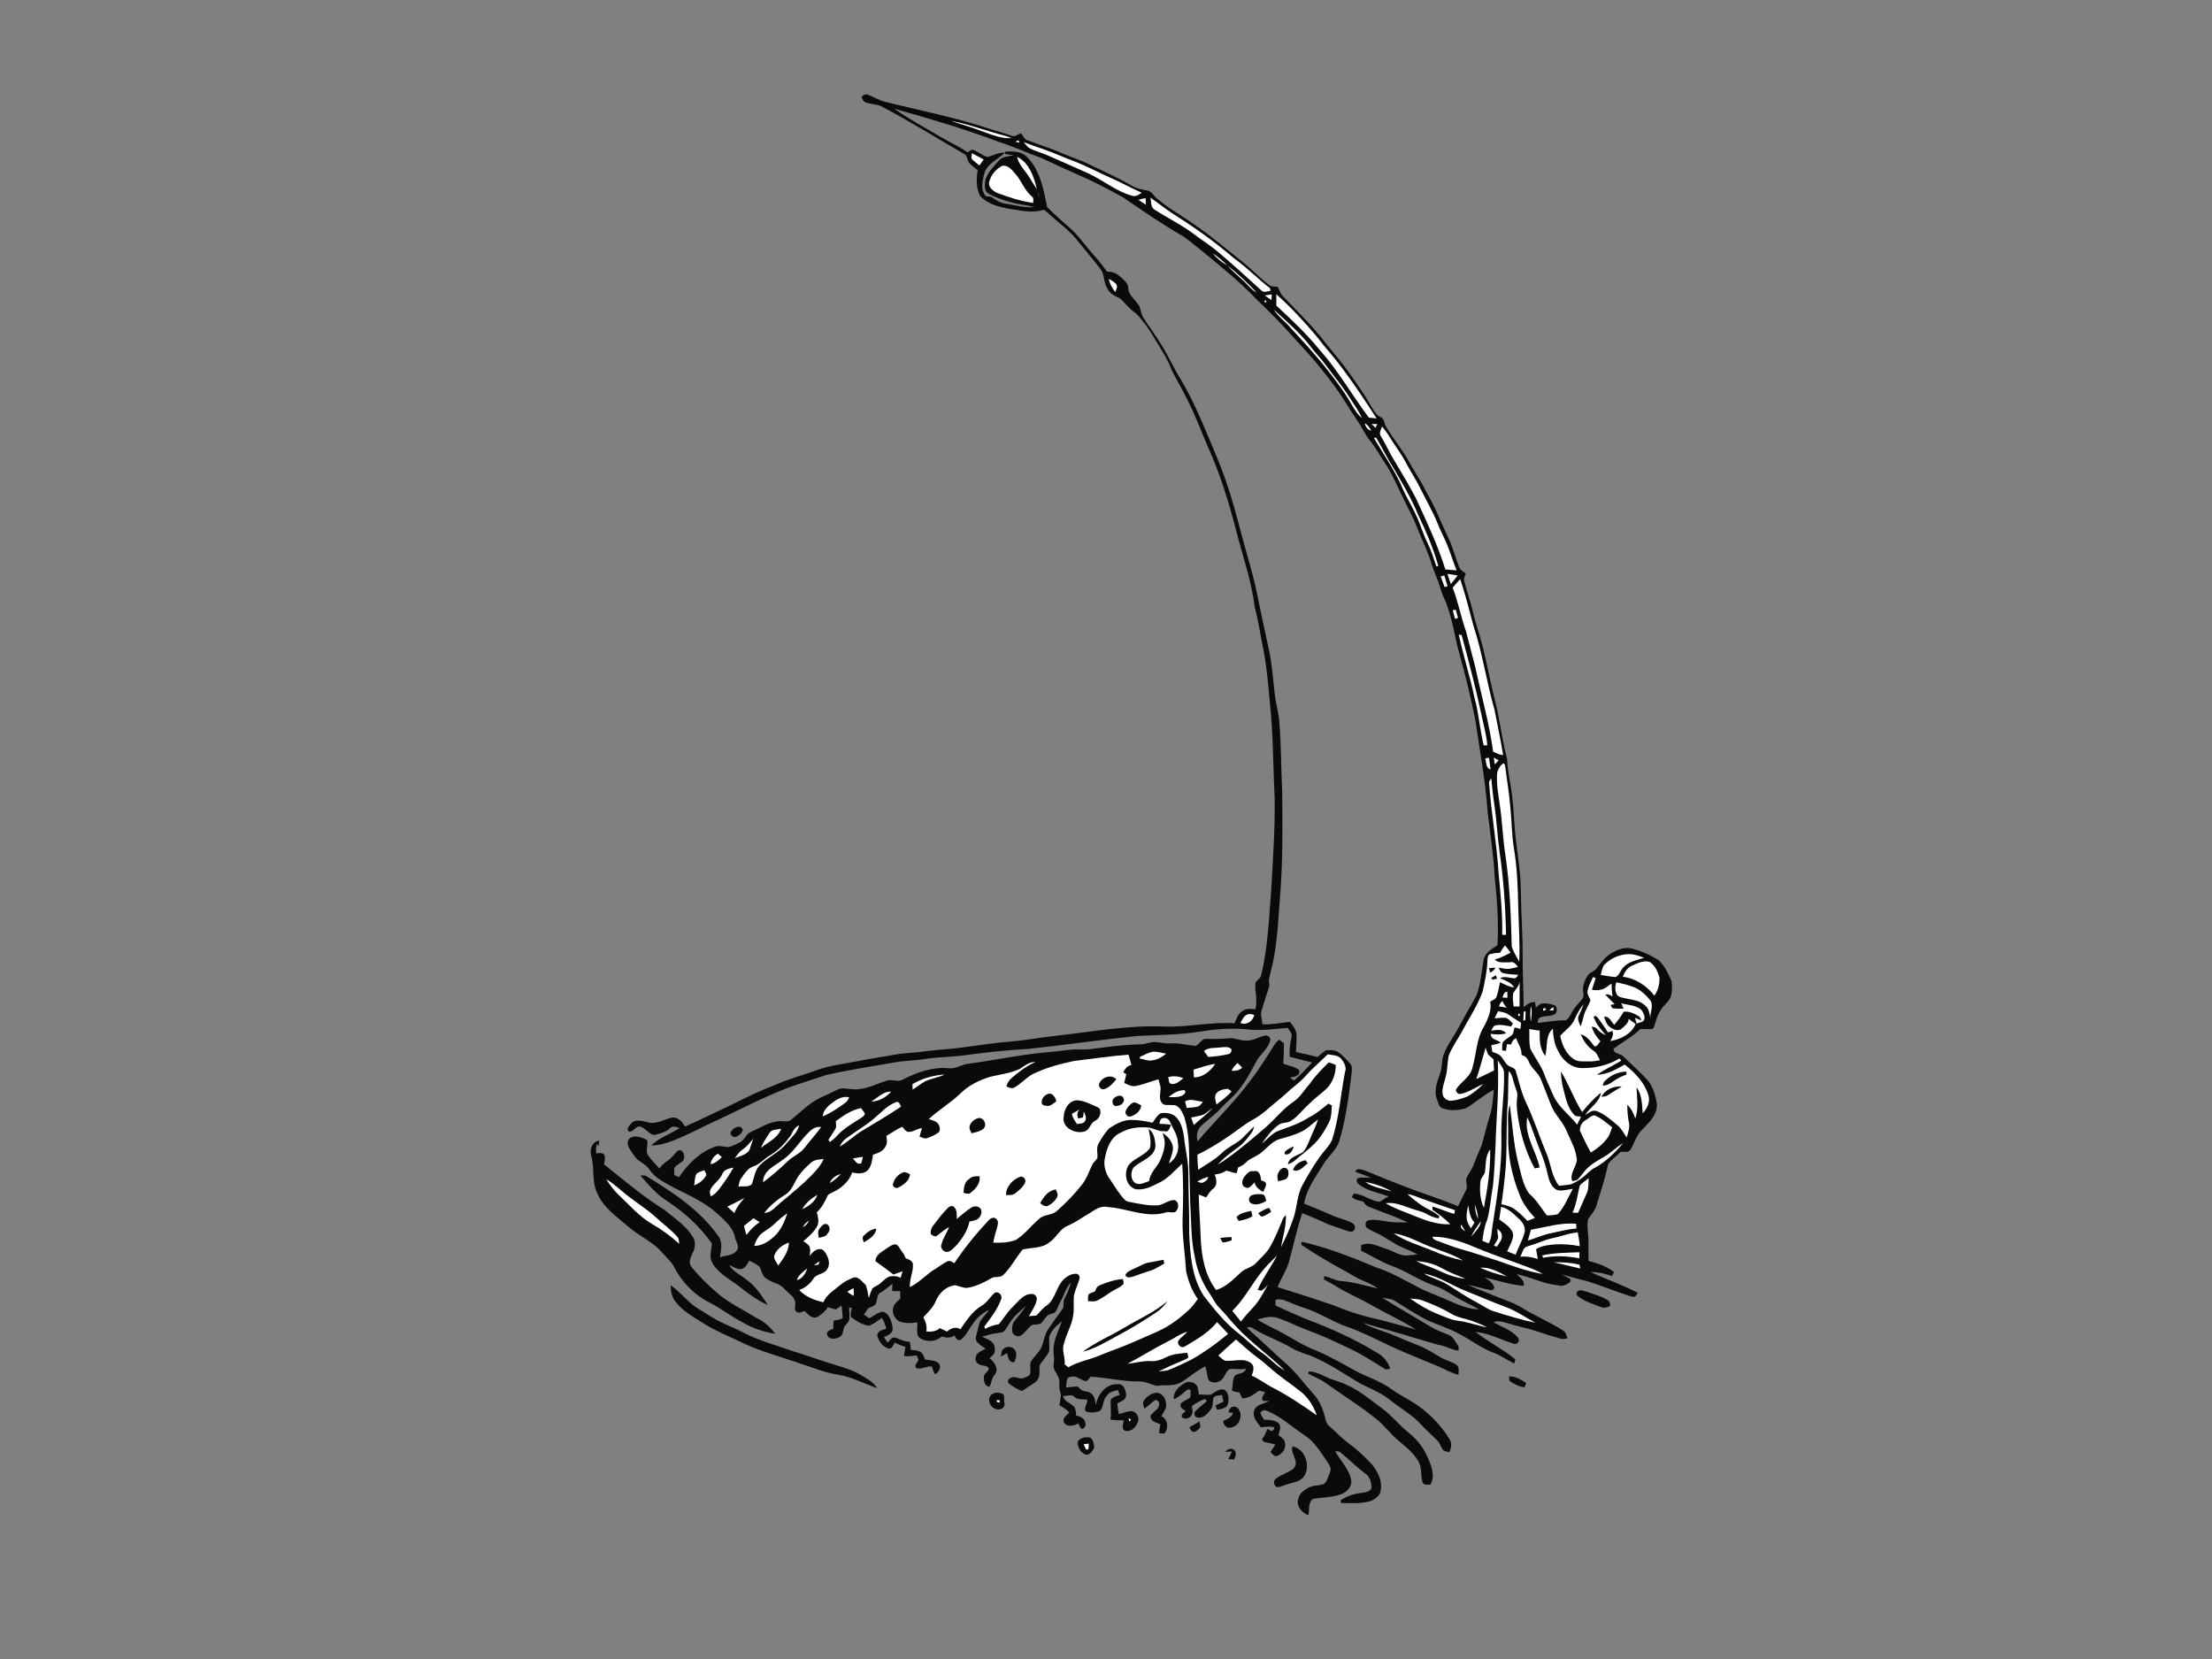 <?xml version="1.0" encoding="utf-8"?>
<!-- Generator: Adobe Illustrator 17.0.0, SVG Export Plug-In . SVG Version: 6.00 Build 0)  -->
<!DOCTYPE svg PUBLIC "-//W3C//DTD SVG 1.1//EN" "http://www.w3.org/Graphics/SVG/1.1/DTD/svg11.dtd">
<svg version="1.1" id="Layer_1" xmlns="http://www.w3.org/2000/svg" xmlns:xlink="http://www.w3.org/1999/xlink" x="0px" y="0px"
	 width="800px" height="600px" viewBox="0 0 800 600" enable-background="new 0 0 800 600" xml:space="preserve">
<rect x="0" y="0" width="800" height="600" fill="#808080" stroke="none"/>
<path fill-rule="evenodd" clip-rule="evenodd" fill="#0A0A0A" d="M320.542,480.535c-0.326-1.373-0.836-2.702-1.606-3.887
	c-1.483,1.009-2.925,2.099-4.564,2.864c-2.404-0.331-4.561-1.68-6.491-3.086c-0.581-1.088,0.099-2.371,0.142-3.484
	c-0.302-0.006-0.608-0.003-0.918,0.008c0.088,1.445,0.143,2.867,0.063,4.331c-0.354,1.296-1.812,1.979-2.048,3.322
	c-0.266,0.954-0.318,2.3-1.337,2.842c-1.387,0.962-4.032,1.222-4.663-0.721c-0.387-1.307,1.373-1.811,2.234-2.124
	c0.013-0.989,0.071-1.987,0.121-2.958c1.091-0.293,2.316-0.288,3.286-0.891c-0.027-1.549-0.238-3.089-0.413-4.611
	c-0.674,0.488-1.349,0.956-2.04,1.453c-0.959-0.274-1.94-0.521-2.889-0.844c-0.606,0.844-1.228,1.705-2.075,2.339
	c-1.009,0.641-2.009,1.897-3.396,1.305c-1.272-0.28-2.042-1.464-2.971-2.261c-0.937,0.271-2.081,1.039-2.977,0.266
	c-0.784-0.658-0.398-1.79-0.4-2.662c0.214-1.53-0.858-2.837-1.968-3.747c-1.47-1.176-2.547-2.908-4.367-3.594
	c-1.576-0.625-3.196-1.236-4.545-2.294c-1.217-1.003-1.261-2.755-2.05-4.005c-1.094-0.935-2.429-1.535-3.698-2.19
	c-0.647,1.163-1.299,2.585-2.659,3.04c-1.692,0.296-3.1-0.803-4.556-1.436c1.409,2.601,4.391,3.637,6.516,5.551
	c3.196,2.3,5.287,5.696,7.442,8.911c-4.122-1.771-7.7-4.583-11.189-7.354c-3.199-2.27-6.902-4.315-8.876-7.845
	c-1.373-2.158-0.25-4.773-0.208-7.118c-4.29-5.987-9.777-11.074-15.92-15.12c-3.93-2.387-6.926-5.959-9.914-9.38
	c0.767-0.063,1.592-0.151,2.275,0.28c9.695,5.92,19.511,12.392,26.079,21.876c1.497,2.215,0.726,5,0.417,7.461
	c1.995-0.935,4.574-0.45,6.005-2.434c1.319-1.414-0.189-3.078-0.498-4.605c-0.737-3.936-3.988-6.567-6.809-9.106
	c-5.992-5.395-13.886-7.721-20.552-12.069c-1.434-0.913-2.621-2.143-3.61-3.514c-1.316-2.182-4.076-2.82-5.474-4.934
	c-0.937-1.675-2.779-3.237-2.39-5.359c0.332-1.253,1.735-1.779,2.911-1.741c1.453,0.148,2.897,0.562,4.098,1.403
	c0.417,1.708-0.683,3.635,0.197,5.277c1.25,1.765,2.777,3.317,4.221,4.926c0.875-1.261,2.072-2.234,3.325-3.092
	c1.422-0.949,2.245-2.522,3.596-3.528c1.826-0.299,2.404,2.138,1.836,3.495c-0.77,1.148-2.267,1.546-3.158,2.606
	c-0.463,0.872-0.167,1.886-0.249,2.823c0.573,0.274,1.135,0.559,1.697,0.847c3.295-4.832,7.653-9.248,13.319-11.126
	c1.59-0.496,3.237,0.362,4.846,0.167c1.343-0.389,2.607-0.998,3.854-1.595c1.754-0.85,2.215-3.172,4.079-3.857
	c3.081-1.351,5.976-3.303,9.366-3.783c1.823-0.485,3.961,0.699,5.452-0.866c3.604-2.919,6.896-6.408,11.271-8.187
	c1.79-0.713,3.462-1.669,5.202-2.478c1.629-0.817,3.479-0.2,5.192-0.145c4.49,0.507,8.536-1.826,12.688-3.092
	c1.856-0.601,3.906,0.726,5.655-0.351c5.142-2.591,10.879-4.712,16.729-4.101c2.325,0.285,4.353-1.228,6.59-1.582
	c9.868-1.283,19.632-3.454,29.574-4.263c2.949-0.233,5.877-0.715,8.823-0.946c2.303-0.063,4.616,0.17,6.902-0.219
	c5.704-0.749,11.411-1.53,17.173-1.634c1.968,0.032,3.769-1.003,5.745-0.833c1.661,0.044,3.273,0.587,4.942,0.483
	c3.163-0.261,6.228,0.575,9.333,0.902c1.45-0.365,2.053-2.248,3.588-2.527c2.938,0.022,5.882,0.074,8.81-0.225
	c2.075-0.194,3.999,0.951,6.077,0.814c2.33,0.123,4.309-1.184,6.469-1.746c1.307-0.521,2.856,0.97,1.982,2.28
	c-0.921,2.881-3.67,4.616-4.972,7.286c-2.621,4.994-5.439,10.09-9.786,13.81c-1.88,1.675-3.47,3.656-5.389,5.296
	c-1.645,1.453-3.448,2.727-4.992,4.303c-1.168,1.507-1.417,3.437-0.935,5.244c5.52-6.568,11.704-12.546,17.014-19.292
	c3.292-4.092,6.266-8.429,9.043-12.88c1.031-1.622,1.897-3.41,3.446-4.607c0.581,0.425,1.156,0.858,1.73,1.296
	c-0.022,2.456-0.058,4.923-0.222,7.39c1.873,0.768,4.033,1.001,5.669,2.229c0.762,2.289-1.763,2.478-3.251,2.793
	c0.479,0.35,0.954,0.712,1.425,1.083c2.396-1.984,4.454-4.323,6.608-6.554c-2.713-0.666-5.438-1.302-8.133-2.061
	c-0.178-2.454,0.154-4.92,0.677-7.308c0.318-1.231-0.883-2.138-1.406-3.136c-4.482,0.343-8.982,1.022-13.481,0.653
	c-6.038-0.732-12.157-0.293-18.143,0.683c-7.653,1.231-15.424,1.187-23.143,1.615c-13.048,1.376-26.035,3.27-39.079,4.662
	c-7.448,0.381-14.868,1.209-22.263,2.188c-5.038,0.789-10.164,0.669-15.205,1.472c-3.755,0.601-7.582,0.57-11.323,1.286
	c-8.111,1.459-16.282,2.635-24.308,4.504c-4.575,1.557-9.215,2.927-13.763,4.58c-8.821,3.397-17.197,7.801-25.75,11.803
	c-5.142,2.316-10.098,5.035-15.336,7.143c-2.683,1.031-5.493,1.996-8.415,1.899c2.996-2.73,6.817-4.164,10.273-6.151
	c-1.02-0.589-2.483-1.001-3.437-0.063c-1.541,1.513-3.753,1.93-5.759,2.489c-1.99-0.359-3.081-2.483-5.002-3.073
	c-1.716-0.324-2.431,1.993-3.988,1.856c-1.412-0.73,0.071-2.27,0.688-2.996c1.436-1.683,3.934-0.874,5.787-0.466
	c3.029,1.025,5.951-0.937,8.821-1.617c2.324-0.408,3.796,1.504,4.912,3.21c6.072-2.732,12.053-5.66,18.072-8.497
	c4.734-2.431,9.577-4.638,14.53-6.578c4.901-2.209,10.128-3.525,15.166-5.356c4.863-1.793,10.049-2.269,15.095-3.297
	c4.098-0.875,8.262-1.39,12.376-2.174c3.985-0.754,8.062-0.732,12.061-1.378c4.536-0.584,9.122-0.707,13.642-1.417
	c5.628-0.729,11.239-1.603,16.896-2.05c5.701-0.458,11.32-1.593,17.008-2.16c12.754-1.442,25.486-3.807,38.375-3.254
	c8.519,0.329,16.953-1.793,25.465-1.16c0.685-1.51,1.129-3.256,2.582-4.235c1.344-1.228,3.254-1.036,4.918-0.82
	c0.967-3.152-0.258-6.392,0.06-9.583c0.559-1.053,1.88-1.573,2.078-2.84c2.461-10.103,2.787-20.555,3.64-30.873
	c0.581-10.997,1.395-21.997,1.234-33.011c-0.502-9.72-0.505-19.462-1.231-29.168c-0.803-8.119-1.296-16.287-2.782-24.322
	c-1.11-5.222-1.798-10.529-3.212-15.682c-1.182-9.813-4.586-19.138-6.96-28.688c-2.642-10.109-5.794-20.117-10.106-29.65
	c-2.464-5.658-4.555-11.485-7.453-16.948c-1.872-4.076-4.435-7.801-6.118-11.967c-1.11-2.758-2.774-5.236-4.29-7.777
	c-1.688-2.749-3.24-5.608-5.337-8.078c-1.03-1.242-1.916-2.653-3.283-3.558c-1.946-1.307-3.259-3.311-5-4.84
	c-1.79-0.992-3.901-1.724-4.75-3.797c-1.486-2.058-0.869-4.89-2.429-6.899c-2.779-3.602-5.748-7.053-8.571-10.619
	c-3.073-3.796-7.138-6.567-10.666-9.898c-0.49-0.318-1.012-1.165-1.727-0.866c-3.849,1.154-7.886,0.134-11.745-0.414
	c-3.903-0.661-8.133-1.708-10.89-4.756c-1.45-2.823-1.371-6.197-0.869-9.262c-1.118-0.946-2.426-1.713-3.292-2.919
	c-0.529-1.091-0.51-2.678-1.903-3.133c-9.963-5.737-19.705-11.885-29.91-17.192c-1.755-0.65-3.657-0.685-5.436-1.234
	c-0.735-0.427-1.28-1.239-1.392-2.086c0.586-0.597,1.453-1.149,2.332-0.669c1.96,0.672,3.717,1.869,5.74,2.385
	c12.924,3.284,26.067,5.789,38.72,10.065c2.541,0.704,5.046,1.505,7.538,2.36c1.214,0.474,2.234-0.751,3.372-0.918
	c0.63,0.976,1.151,2.193,2.357,2.568c4.191,1.576,8.478,2.894,12.579,4.709c3.256,1.459,6.729,2.399,9.879,4.096
	c5.046,2.42,10.164,4.698,15.024,7.488c1.796,1.113,3.881,1.557,5.943,1.878c1.453,0.271,2.05,1.899,3.147,2.703
	c3.939,3.489,8.626,5.983,12.891,9.037c6.615,4.424,12.667,9.607,18.864,14.577c3.275,2.604,6.044,5.808,9.506,8.176
	c0.839,0.244,1.73,0.208,2.59,0.316c0.578,1.126,0.918,2.423,1.82,3.349c4.503,4.731,9.199,9.295,13.387,14.317
	c2.837,3.804,6.08,7.286,8.895,11.112c2.598,3.38,4.945,6.943,7.327,10.48c1.474,2.206,2.582,4.659,4.24,6.74
	c0.584,0.842,1.713,0.97,2.355,1.73c0.545,0.836,0.57,1.897,1.093,2.752c2.843,4.772,6.466,9.054,9.026,14.001
	c2.031,3.394,4.183,6.721,5.899,10.296c3.015,5.079,5.057,10.638,7.612,15.948c1.639,3.333,2.497,6.956,3.843,10.4
	c0.394,1.201,1.527,1.834,2.494,2.522c-0.296,0.86-0.847,1.74-0.584,2.689c1.003,3.947,2.412,7.787,3.303,11.77
	c0.817,3.61,2.094,7.091,3.037,10.668c1.872,7.077,3.103,14.308,4.937,21.399c1.368,5.425,2.107,10.978,3.256,16.452
	c0.277,1.677,1,3.259,1.031,4.983c0.23,3.955,1.179,7.82,1.694,11.745c0.37,3.095,0.641,6.206,0.82,9.325
	c0.376,8.676,2.39,17.192,2.418,25.898c0.055,7.902,0.732,15.789,0.644,23.696c-0.003,6.088,0.323,12.171,0.37,18.264
	c1.154-1.039,2.453-2.059,4.142-1.848c0.06,0.496,0.181,1.491,0.241,1.987c0.751-0.617,1.469-1.403,2.48-1.544
	c1.453-0.088,2.933,0.165,4.29,0.675c1.066,0.564,0.937,2.012,0.499,2.979c-1.486,1.105-3.446,0.768-5.148,1.244
	c-1.033,0.244-1.488,0.965-1.359,2.168c3.004-0.342,5.986-0.858,9.012-0.959c1.719,0.439,2.33-1.316,3.007-2.412
	c0.74-1.477,1.807-2.738,2.9-3.953c0.74-0.951,1.985-1.894,1.544-3.245c-0.551-2.387,0.342-4.769,1.653-6.732
	c0.803-1.061,2.286-1.28,3.059-2.388c1.445-1.74,2.708-3.703,4.61-4.994c2.33-1.601,5.252-2.93,8.141-2.237
	c3.489,0.921,6.888,2.374,9.912,4.353c2.064,2.097,3.418,4.81,4.529,7.507c0.208,2.125,0.348,4.526-0.718,6.48
	c-0.855,1.297-2.165,2.242-2.971,3.591c-1.45,1.869-1.938,4.246-2.675,6.444c-0.135,0.4-0.491,0.745-0.938,0.767
	c-1.327,0.102-2.654-0.058-3.983-0.022c-2.906,2.835-6.551,4.72-9.753,7.187c0.203,2.108,2.582,1.549,3.665,2.804
	c3.075,3.048,6.367,5.885,9.224,9.153c1.485,2.193,2.25,4.81,2.725,7.398c0.691,4.016-2.525,7.061-5.041,9.665
	c-2.207,1.968-2.939,4.929-4.383,7.406c-0.699,1.294-2.486,0.587-3.602,0.833c-1.431,1.527-3.339,2.686-4.492,4.449
	c-1.121,5.068-2.739,10.013-4.254,14.977c-0.562,1.858-1.919,3.3-3.009,4.865c-0.373,1.593-0.2,3.265-0.06,4.89
	c0.416,3.404,0.041,6.848,0.244,10.271c3.259,0.798,6.519,1.921,9.199,4.005c-0.236,0.474-0.477,0.957-0.715,1.439
	c-2.506-0.852-5.126-1.491-7.793-1.411c5.677,2.521,11.531,4.643,17.082,7.45c-0.329,0.515-0.559,1.173-1.137,1.477
	c-0.524,0.05-1.042-0.09-1.544-0.216c-5.167-1.705-10.232-3.692-15.402-5.381c-3.136-0.767-6.244-1.634-9.353-2.5
	c1.006,0.559,2.023,1.116,3.051,1.642c0.017,0.356,0.03,0.718,0.044,1.091c-1.283,0.784-2.678,1.793-4.29,1.195
	c-5.315-0.408-10.057-3.005-15.224-4.04c1.181,1.189,2.985,2.322,2.673,4.24c-4.868-0.362-9.482-1.968-14.21-3.043
	c1.469,1.011,3.229,1.954,3.539,3.909c-0.293,0.244-0.584,0.498-0.877,0.761c-2.939-0.504-5.778-1.458-8.714-1.968
	c2.821,1.291,5.756,2.305,8.607,3.533c3.531,1.516,7.269,2.563,10.602,4.512c4.888,3.095,10.282,5.274,15.153,8.401
	c1.039,0.608,1.318,1.768,1.639,2.865c-0.8,0.17-1.636,0.37-2.445,0.129c-2.818-0.756-5.597-1.645-8.36-2.579
	c-3.462-1.189-7.083-1.82-10.567-2.927c-1.749-0.496-3.602-1.192-5.373-0.419c2.749,1.551,5.836,2.571,8.163,4.789
	c0.51,0.499,1.148,1.165,1.014,1.96c-0.239,0.718-1.045,1.376-1.828,1.025c-4.602-1.466-8.982-3.796-13.845-4.312
	c4.575,3.651,9.882,6.195,14.396,9.928c-0.123,0.504-0.258,1.014-0.376,1.535c-2.48-1.187-4.706-2.865-7.291-3.843
	c-4.86-1.743-8.878-5.137-13.521-7.319c-3.278-1.738-6.82-2.862-10.216-4.323c-4.254-2.086-8.226-4.695-12.22-7.225
	c-1.357-0.806-2.996-0.817-4.509-1.074c5.63,3.484,11.392,6.74,17.049,10.183c2.22,1.42,4.701,2.316,7.126,3.306
	c1.532,0.603,2.149,2.269,3.054,3.508c0.529,0.584,0.387,1.398,0.417,2.119c-2.637-0.239-4.912-1.85-7.552-2.144
	c-8.966-2.656-17.929-5.339-26.939-7.853c3.311,2.075,7.204,2.804,10.762,4.328c3.029,1.267,6.044,2.568,9.106,3.753
	c3.043,1.151,5.729,3.026,8.56,4.597c1.82,0.973,3.922,1.395,5.575,2.675c0.784,0.93,0.422,2.267,0.439,3.383
	c-2.884-0.65-5.375-2.327-8.108-3.383c-5.54-2.297-11.118-4.512-16.561-7.036c-5.143-2.393-10.172-5.07-15.553-6.904
	c-5.449-1.911-10.282-5.247-15.814-6.943c-1.952-0.636-3.848-1.425-5.745-2.209c-1.365-0.664-2.887-1.088-4.389-0.631
	c-0.003,0.507-0.011,1.521-0.016,2.028c3.618,1.732,7.308,3.308,10.986,4.904c9.136,3.385,18.058,7.442,26.355,12.568
	c1.938,1.23,3.456,3.155,4.101,5.375c-0.608,0.085-1.313,0.504-1.894,0.112c-4.668-2.913-9.311-5.912-14.361-8.135
	c-4.569-2.201-9.199-4.287-13.963-6.03c-3.418-1.255-6.655-2.955-10.082-4.18c-2.497-0.965-5.159-0.274-7.606,0.466
	c2.886,2.009,6.184,3.297,9.229,5.03c3.93,2.149,7.71,4.654,11.945,6.184c4.849,2.097,9.443,4.703,14.056,7.267
	c4.134,2.264,8.749,3.577,12.617,6.334c2.464,1.812,5.17,3.243,7.787,4.811c5.641,3.402,10.43,8.196,13.87,13.807
	c0.822,1.445,0.507,3.163-0.192,4.58c-0.776-0.312-1.746-0.265-2.346-0.907c-0.743-1.047-0.987-2.396-1.935-3.306
	c-1.974-1.957-4.046-3.81-5.948-5.833c-3.191-3.579-7.508-5.83-11.181-8.84c-3.207-2.642-7.107-4.106-10.772-5.948
	c-5.375-3.259-10.63-6.765-16.356-9.405c-2.73-1.277-5.773-1.828-8.354-3.424c-4.441-2.686-9.46-4.237-13.851-7.008
	c-0.699-0.595-1.603-0.658-2.472-0.554c0.688,0.874,1.532,1.584,2.344,2.352c4.043,3.534,7.845,7.33,11.896,10.855
	c3.621,3.163,6.384,7.132,9.618,10.663c2.325,2.464,3.692,5.671,4.477,8.933c0.211,1.003,0.491,2.113,1.332,2.793
	c2.322,2.053,4.424,4.359,6.907,6.228c3.062,2.193,5.841,4.769,8.415,7.519c2.475,2.788,4.303,6.705,3.24,10.49
	c-0.672,1.538-2.184,2.601-3.755,3.106c-3.372,0.979-6.938,0.66-10.405,0.647c-0.041-0.351-0.088-0.691-0.134-1.025
	c2.28-1.436,4.824-2.379,7.516-2.632c1.266-0.252,3.503-0.348,3.632-2.088c-0.088-1.76-0.545-3.783-2.127-4.805
	c-3.229-2.423-6.064-5.31-9.213-7.823c-0.499-0.417-1.189-0.312-1.79-0.362c1.927,3.542,5.126,6.488,5.822,10.608
	c0.203,2.242-1.595,4.115-3.547,4.89c-3.254,1.193-6.781,1.217-10.164,1.694c-2.108,1.223-1.294,3.953-1.817,5.976
	c-2.217-0.858-4.462-3.218-3.659-5.737c0.184-1.913,1.817-3.163,3.347-4.054c1.716-1.105,3.843-0.869,5.721-1.442
	c0.946-0.463,1.294-1.549,1.694-2.44c0.354-1.08,0.998-2.105,0.97-3.259c-0.348-1.234-1.16-2.273-1.834-3.333
	c-2.269-3.237-4.407-6.754-7.894-8.834c-4.443-2.98-8.426-6.809-13.494-8.727c-0.792-0.406-1.667,0.011-2.196,0.647
	c0.104,0.992,0.852,1.718,1.28,2.598c1.853,0.156,4.125-0.022,5.498,1.516c0.792,1.25,0.085,2.771-0.301,4.07
	c0.945,0.8,2.403,1.45,2.417,2.884c0.469,2.078-1.069,4.018-2.947,4.676c-1.028,0.244-1.65-0.869-2.275-1.48
	c0.578-0.897,1.154-1.804,1.76-2.67c-1.428-0.378-2.87-0.691-4.315-1.001c-0.181-0.348-0.362-0.685-0.548-1.017
	c0.968-1.034,1.436-2.371,1.954-3.651c0.499,0.274,0.993,0.559,1.488,0.846c0.299-0.203,0.598-0.386,0.894-0.567
	c0.011-0.217,0.033-0.653,0.044-0.869c-1.554-0.401-3.155-0.211-4.712,0.079c-1.434-1.875-3.569-4.136-2.256-6.683
	c1.017-1.842,3.583-1.817,5.2-2.936c-0.762,0.022-1.549,0.178-2.297-0.036c-0.778-1.08,0.337-2.135,0.836-3.043
	c-0.897-0.225-1.99-0.956-2.818-0.2c-1.56,1.278-3.393,2.283-5.452,2.401c-0.351-0.721-0.693-1.439-1.006-2.168
	c-0.951-0.055-1.888-0.263-2.752-0.666c0.376-1.806,0.11-3.859,1.097-5.482c1.319-0.924,3.591-0.493,3.964-2.486
	c-1.974,0.518-3.997-0.085-5.956,0.211c-1.48,1.006-1.719,3.155-3.248,4.161c-1.286,0.872-3.393,1.041-4.358-0.389
	c-0.51-1.573-0.581-3.229-1.135-4.778c-3.092,1.499-5.638,3.851-8.555,5.636c-2.735,1.768-6.03,0.896-9.048,1.408
	c-2.097-0.531-4.073-1.617-6.315-1.582c-5.924,0.061-11.699-1.436-17.59-1.721c-0.466,0.578-0.841,1.363-1.609,1.604
	c-1.963-0.272-3.494-2.292-5.625-1.519c-1.894,0.112-1.264,2.645-1.661,3.851c1.406-0.184,2.793-0.34,4.2-0.425
	c0.348,0.332,0.691,0.677,1.047,1.009c1.099,1.083,2.982,0.54,4.07,1.675c1.14,0.984,1.247,2.645,1.554,4.021
	c0.592-3.755,3.553-7.648,7.664-7.499c2.346-0.434,3.221,2.275,3.232,4.081c-0.079,1.694-1.977,2.13-3.191,2.854
	c0.104,1.291,0.323,2.579,0.564,3.857c1.459-0.282,2.832-0.959,4.317-1.074c1.85-0.036,3.268,2.083,2.59,3.807
	c-0.535,1.921-2.442,3.849-4.589,3.317c-1.535-0.65-0.699-2.546-0.559-3.802c-1.603,0.036-3.221-0.019-4.81-0.274
	c0.496-2.385-0.088-4.786,0.137-7.179c0.724-1.074,2.16-1.214,3.245-1.749c-0.205-0.584-0.425-1.157-0.649-1.724
	c-1.483,0.353-3.169,0.649-4.044,2.072c-1.48,1.442-1.085,3.818-2.313,5.356c-1.593,0.759-3.715,0.921-5.362,0.247
	c-0.696-1.349,0.784-2.788,0.639-4.213c-1.584-0.225-3.468,0.187-4.717-1.028c-1.083-1.107-2.782-0.219-4.073-0.288
	c0.31,1.798,2.25,2.33,3.464,3.383c1.206,0.811,1.217,2.396,1.275,3.684c1.401,0.233,3.172,1.058,3.341,2.65
	c0.331,0.806-0.343,2.215-1.31,2.149c-0.671-0.444-0.861-1.285-1.19-1.965c-1.57,0.905-4.144,1.475-5.287-0.359
	c-0.584-1.592,1.017-2.568,1.96-3.527c-0.932-1.187-2.267-1.927-3.553-2.664c0.162-1.217,0.439-2.401,0.538-3.61
	c-0.047-0.828-0.455-1.59-0.504-2.412c-0.194-1.494,0.236-3.136-0.57-4.49c-0.581-1.308-1.735-2.481-1.582-4.021
	c0.206-1.321,0.239-2.664,0.055-3.983c-0.565-4.221,1.614-8.045,2.977-11.888c-1.735,1.494-3.61,3.012-4.457,5.221
	c-0.469,1.823,0.14,3.739-0.189,5.595c-0.737,1.834-2.201,3.218-3.287,4.838c-0.463,1.598,0.156,3.399-0.584,4.959
	c-0.535,1.34-1.922,1.993-3.073,2.736c-1.014,0.575-1.864,1.477-2.988,1.877c-1.661-0.669-3.243-1.603-4.638-2.721
	c-0.669-0.727-0.121-1.754,0.713-2.018c1.505-0.885,3.089,0.688,4.618,0.05c0.82-0.326,1.809-0.559,2.335-1.305
	c0.439-1.436-0.175-3.01,0.255-4.449c1.124-1.979,3.018-3.412,3.966-5.501c0.798-2.094,1.058-4.397,2.272-6.302
	c1.719-2.483,3.465-4.945,5.258-7.37c0.787-1.083,0.025-2.563,0.685-3.69c1.033-1.88,1.836-3.876,2.374-5.948
	c-1.036,1.099-1.727,2.442-2.313,3.829c-0.899,2.171-2.1,4.196-2.993,6.378c-0.502,1.184-2.097,1.02-3.021,1.645
	c-1,0.822-1.568,2.017-2.492,2.93c-1.009,0.696-2.363,0.217-3.451,0.699c-1.39,1.146-2.322,2.785-3.882,3.753
	c-1.165,0.631-2.881-0.154-3.075-1.494c-0.159-1.302-0.008-2.744,0.817-3.793c1.406-1.746,2.884-3.432,4.035-5.356
	c-1.486,1.269-2.944,2.582-4.293,4.008c-1.236,1.458-2.105,3.193-3.224,4.742c-0.666,0.935-1.971,0.795-2.952,1.006
	c-1.845,0.146-3.547,0.894-5.353,1.256c1.321,0.688,2.831,1.096,3.878,2.226c0.776,0.827,0.847,2.031,0.768,3.108
	c-0.129,1.099-1.102,1.79-1.886,2.459c1.73,1.302,3.553,3.994,1.87,5.998c-1.13,1.17-1.124,2.88-1.812,4.298
	c-2.028,0.044-2.305-2.511-2.039-4.027c0.392-0.836,1.198-1.362,1.705-2.111c0.057-1.447-1.655-1.354-2.664-1.609
	c-1.294-0.222-2.514-1.461-2.045-2.878c0.236-1.732,2.203-2.358,3.558-3.054c-1.022-0.773-2.143-1.433-3.026-2.371
	c-0.77-0.841-0.51-2.094-0.189-3.045c0.427-1.499,0.68-3.07,1.217-4.523c1.017-1.458,2.259-2.741,3.292-4.177
	c-2.467,1.162-4.578,2.985-6.033,5.301c-1.491,1.858-2.388,4.38-4.509,5.658c-1.08,0.31-1.603-0.989-2.072-1.713
	c-1.313,1.13-3.026,0.866-4.561,0.395c-2.182,2.105-6.006,2.171-8.308,0.249c-1.083-1.546-0.285-3.632-0.554-5.383
	c-2.184,0.441-4.506,0.414-6.62-0.345c-1.546-1.072-2.662-3.12-2.034-5.013c0.321-1.414,1.659-2.242,2.56-3.262
	c-0.019-0.682-0.058-2.05-0.077-2.733c-0.973,0.168-1.974,0.203-2.939-0.054c0.085-0.891,0.126-1.689,0.186-2.538
	c-1.447,1.045-2.719,2.313-4.292,3.199c-1.669,0.871-0.989,3.188-2.059,4.487c-0.737,0.556-1.636,0.745-2.437,1.225
	c-0.567,0.699-1.055,1.494-1.573,2.253c0.663,0.43,1.318,0.88,1.957,1.346c1.612-0.831,3.095-2.155,4.926-2.39
	c2.434,0.732,3.232,3.736,3.541,5.967c0.109,1.875-1.751,2.65-3.221,3.21c0.48,0.658,0.937,1.354,1.401,2.045
	c0.743-0.811,1.538-2.272,2.845-1.82c1.683,0.639,3.328,1.412,5.159,1.54c0.17,0.949,0.296,1.886,0.354,2.859
	c1.198,0.181,2.483,0.145,3.553,0.77c0.91,0.628,1.222,1.751,1.636,2.719c1.631,0.349,3.616,0.203,4.95,1.382
	c1.05,1.403,0.016,3.199-1.307,3.98c-0.608-0.844-0.946-1.825-1.168-2.826c-1.845-0.258-3.602,1.036-5.395,0.691
	c-1.28-0.6-0.266-1.752,0.233-2.516c0.581-0.71-0.132-1.516-0.395-2.198c-1.502,0.17-3.045,0.54-4.553,0.189
	c0.173-1.124,0.318-2.185,0.526-3.281c-1.362-0.326-2.64-0.905-3.887-1.53c-0.498,0.836-0.877,2.154-2.05,2.196
	c-2.171-0.505-3.763-2.637-4.254-4.726C317.258,481.303,319.278,480.985,320.542,480.535L320.542,480.535z M482.034,471.981
	c4.342,1.79,8.769,3.383,13.346,4.457c5.622,1.285,11.145,2.958,16.729,4.393c-5.435-3.388-11.279-6.033-16.83-9.215
	c-4.367-2.412-8.98-4.383-13.179-7.091c-1.053-0.627-2.138-1.189-3.226-1.749c0-0.422-0.003-0.836-0.008-1.242
	c2.149,0.315,4.016,1.664,6.201,1.773c4.558,0.327,8.925,1.738,13.36,2.725c-1.721-1.253-3.665-2.113-5.619-2.92
	c-2.201-0.88-4.153-2.237-6.222-3.374c-5.479-2.914-10.816-6.107-15.975-9.558c0.055-0.373,0.11-0.735,0.164-1.091
	c9.249,2.086,18.091,5.583,26.816,9.232c5.375,1.743,10.279,4.591,15.265,7.201c3.475,1.916,7.305,3.048,10.868,4.775
	c3.583,1.474,7.217,3.229,11.178,3.245c-2.722-1.593-5.66-2.788-8.349-4.437c-2.571-1.511-5.044-3.268-7.914-4.172
	c-5.411-1.861-10.117-5.274-15.498-7.203c-3.802-1.39-7.171-3.678-10.857-5.318c-0.006-0.51-0.019-1.529-0.025-2.039
	c3.01-1.505,6.135,0.389,8.994,1.261c2.412,0.74,4.561,2.33,7.143,2.443c1.425-0.044,2.837-0.299,4.251-0.414
	c-1.836-0.937-3.709-1.798-5.611-2.585c-3.161-1.351-5.841-3.582-8.95-5.033c-1.215-0.601-2.489-1.11-3.599-1.889
	c-0.973-0.737-0.82-2.544,0.447-2.829c3.221-0.598,6.367,0.671,9.58,0.721c1.541,0.033,3.081,0.083,4.619,0.099
	c-4.534-2.261-9.391-3.799-14.078-5.702c-0.921-0.331-1.532-1.088-2.015-1.894c-1.434-0.395-3.059-0.551-4.153-1.672
	c0.258-0.403,0.507-0.801,0.756-1.193c3.333,0.121,5.965,2.643,9.265,2.955c1.135-0.57,2.127-1.411,3.292-1.935
	c-3.659-1.444-7.831-1.897-10.931-4.525c-0.713-0.523-0.877-1.913,0.101-2.198c1.505-0.225,3.032-0.082,4.542,0.006
	c-1.913-0.814-3.862-1.532-5.814-2.24c0.241-0.304,0.474-0.608,0.745-0.872c1.551-0.142,2.966,0.548,4.355,1.11
	c7.777,3.24,15.635,6.272,23.595,9.035c2.881,0.973,5.712,2.083,8.53,3.231c0.888-1.946,1.886-3.838,2.85-5.743
	c0.704-1.28-0.022-2.779,0.088-4.122c0.655-1.768,1.955-3.196,2.602-4.964c0.924-2.399,1.932-4.764,2.946-7.121
	c1.094-3.643,1.925-7.357,3.054-10.986c0.992-2.955,1.088-6.091,1.36-9.164c-3.564,1.79-6.521,4.529-9.909,6.593
	c-2.791,0.882-5.888,1.096-8.676,0.065c-1.324-0.581-1.532-2.239-2.031-3.435c-1.157-3.24,0.359-6.449,1.327-9.49
	c0.751-2.39,0.397-5.03,1.518-7.305c1.466-3.396,3.734-6.351,5.447-9.616c1.941-3.684,4.076-7.261,6.08-10.909
	c1.502-4.03,1.815-8.363,2.533-12.571c0.302-2.793,2.955-4.243,5.055-5.619c0.512-8.223-0.143-16.452-0.979-24.628
	c-0.43-7.891-1.587-15.712-2.563-23.546c-0.768-11.208-2.854-22.263-4.457-33.367c-1.626-7.946-3.492-15.843-5.702-23.647
	c-1.738-6.121-2.481-12.518-4.797-18.469c-0.806-1.869-1.633-3.739-2.234-5.685c-0.745-2.93-2.236-5.594-3.051-8.503
	c-1.406-4.731-3.728-9.1-5.477-13.7c-1.316-3.394-3.067-6.589-4.673-9.849c-1.974-3.955-3.632-8.081-5.984-11.833
	c-2.097-3.043-3.823-6.335-6.124-9.235c-1.855-2.177-2.894-4.89-4.564-7.195c-2.744-3.887-5.022-8.081-7.839-11.918
	c-4.542-6.244-9.515-12.182-14.854-17.757c-4.385-5.013-9.098-9.731-13.9-14.339c-6.288-6.65-13.481-12.324-20.517-18.135
	c-2.294-1.724-4.408-3.706-6.908-5.139c-7.239-4.238-14.138-9.01-21.065-13.727c-5.112-2.733-10.205-5.542-15.561-7.782
	c-4.536-1.998-9.007-4.144-13.516-6.208c-5.397-1.965-10.643-4.328-16.115-6.096c-12.209-4.619-24.757-8.24-37.303-11.809
	c5.326,3.81,11.142,6.822,16.739,10.194c3.254,1.919,6.735,3.446,9.838,5.619c0.54-0.362,1.055-0.836,1.713-0.956
	c1.993,0.43,3.484,2.179,5.468,2.604c2.111-0.491,4.027-1.765,6.293-1.535c-2.409,2.33-5.863,3.665-7.272,6.924
	c-0.762,2.73-1.749,6.165,0.227,8.632c0.666,0.584,1.711,0.022,2.39,0.603c1.596,1.182,3.372,2.16,5.386,2.349
	c3.249,0.551,6.543,1.469,9.86,1.154c-2.486-0.707-5.085-0.869-7.584-1.516c-3.13-0.773-6.214-1.842-9.038-3.421
	c-1.645-0.932-1.195-3.303-1.036-4.841c0.833-2.829,3.092-4.923,4.95-7.107c1.299-1.469,3.489-1.346,5.219-1.892
	c-1.022-0.139-2.048-0.269-3.078-0.392c0-0.206,0-0.62,0.002-0.828c2.755-0.279,5.929-0.197,8.007,1.894
	c4.701,4.827,5.997,11.694,7.212,18.058c2.577,2.713,5.449,5.123,8.245,7.604c3.177,2.793,5.526,6.346,8.344,9.468
	c1.867,2.007,3.497,4.207,5.161,6.381c1.721-0.159,3.366,0.513,4.599,1.678c1.231,1.156,2.873,2.261,3.023,4.109
	c0.011,2.681,2.539,4.24,3.783,6.34c0.894,1.272,0.644,2.963,1.546,4.235c2.056,3.377,4.52,6.491,6.538,9.895
	c2.522,3.969,4.388,8.308,6.897,12.283c5.685,9.478,9.569,19.848,13.886,29.979c3.544,8.722,6.071,17.814,8.423,26.917
	c1.812,6.875,3.986,13.656,5.436,20.624c1.326,6.48,2.645,12.963,4.103,19.418c1.337,5.63,1.674,11.425,2.357,17.157
	c0.354,3.407,1.412,6.702,1.647,10.128c0.721,8.385,0.622,16.814,1.047,25.218c0.14,11.787,0.23,23.584-0.57,35.351
	c-0.734,8.612-0.954,17.299-2.639,25.802c-0.45,2.234-1.108,4.421-1.541,6.666c-0.2,0.989,0.293,1.998-0.03,2.979
	c-0.885,2.667-1.79,5.337-2.56,8.048c-0.707,1.757,0.104,3.555,0.181,5.339c3.352,0.115,6.645-0.502,9.953-0.899
	c0.827,1.198,1.93,2.322,2.264,3.791c0.359,2.371-0.038,4.747-0.068,7.135c2.64,0.556,5.265,1.17,7.883,1.812
	c0.951-0.841,1.82-1.815,2.93-2.429c1.332-0.156,2.771-0.142,4.018,0.4c1.853,1.099,3.27,2.766,4.712,4.339
	c1.077,1.108,0.57,2.829,0.504,4.194c-1.039,8.171-2.072,16.4-4.517,24.294c-1.193,3.114-3.961,5.221-5.652,8.042
	c-2.733,4.49-6.061,8.837-6.941,14.161c3.125,1.332,6.319,2.5,9.399,3.933c2.563,1.223,5.414,1.735,7.94,3.045
	c0.99,0.461,1.466,1.952,0.622,2.769c-0.718,0.74-1.801,0.326-2.631,0.052c-2.59-1.006-5.31-1.658-7.82-2.862
	c-2.681-1.275-5.433-2.385-8.182-3.495c-1.973,5.721-3.127,11.663-4.764,17.482c-0.949,3.284-2.864,6.151-4.172,9.287
	C468.743,467.551,475.406,469.722,482.034,471.981L482.034,471.981z"/>
<path fill-rule="evenodd" clip-rule="evenodd" fill="#0A0A0A" d="M267.697,407.486c0.427,0.359,1.154,0.861,0.833,1.502
	c-0.384,0.998-1.305,1.727-2.272,2.146c-0.962,0.4-2.448-0.595-1.944-1.689C264.931,408.232,266.307,407.341,267.697,407.486
	L267.697,407.486z"/>
<path fill-rule="evenodd" clip-rule="evenodd" fill="#0A0A0A" d="M216.697,412.557c-0.025,0.644-0.109,1.37-0.178,2.064
	c-0.143-0.247-0.422-0.743-0.565-0.989c-0.474,1.124-0.422,2.33-0.354,3.536c0.907-0.129,1.958-0.375,2.752,0.233
	c0.798,1.102,0.269,2.497,0.11,3.711c7.168,5.685,14.111,11.693,21.917,16.509c3.613,3.015,7.727,5.66,10.23,9.755
	c1.088,1.744,0.853,4.054-0.14,5.803c-0.693,1.551-1.631,3.586-0.351,5.082c2.788,3.402,5.931,6.516,9.278,9.369
	c4.273,3.692,9.468,6.041,14.199,9.056c2.783,1.198,4.975,3.341,6.822,5.693c-4.043-0.597-7.987-1.899-11.529-3.95
	c-4.161-2.119-7.856-5.013-11.984-7.192c-5.822-2.837-10.55-7.763-13.385-13.563c-1.083-1.683-2.618-2.999-3.92-4.501
	c-3.35-4.109-8.492-6.064-12.39-9.542c-4.167-3.588-9.005-6.86-11.227-12.096c-2.1-4.339-0.841-9.344-2.259-13.864
	C213.252,415.567,214.285,412.76,216.697,412.557L216.697,412.557z"/>
<path fill-rule="evenodd" clip-rule="evenodd" fill="#0A0A0A" d="M257.667,476.482c3.544,2.228,7.549,3.53,11.225,5.504
	c5.833,3.01,12.211,4.654,18.365,6.85c4.158,1.245,8.226,2.755,12.368,4.049c3.599,1.192,7.354,2.042,10.717,3.843
	c2.506,1.486,5.293,2.801,6.938,5.323c-4.748-1.615-9.213-4.101-14.232-4.874c-5.046-0.787-9.753-2.812-14.588-4.353
	c-7.113-2.489-14.484-4.353-21.224-7.796c-4.246-2.012-8.638-3.774-12.609-6.315c-3.744-2.368-7.804-4.52-10.499-8.152
	c-1.25-1.645-1.521-3.747-1.592-5.743c3.503,2.365,5.987,5.924,9.542,8.223C253.92,474.223,255.828,475.297,257.667,476.482
	L257.667,476.482z"/>
<path fill-rule="evenodd" clip-rule="evenodd" fill="#0A0A0A" d="M573.734,467.124c2.645,0.951,5.427,1.666,7.839,3.16
	c0.705,0.442,0.702,1.357,0.784,2.092c-0.759,0.206-1.504,0.535-2.3,0.595c-1.176-0.142-2.234-0.732-3.341-1.118
	c-2.237-0.806-4.479-1.757-6.307-3.311c-0.444-0.436-0.266-1.116,0.091-1.532C571.437,466.293,572.703,466.913,573.734,467.124
	L573.734,467.124z"/>
<path fill-rule="evenodd" clip-rule="evenodd" fill="#0A0A0A" d="M362.966,487.799c1.121-1.003,3.336-0.945,4.062,0.491
	c1.058,1.337,0.326,3.04-0.247,4.419c-2.003,0.025-2.212-1.883-2.554-3.327c-0.74,0.403-1.478,0.822-2.234,1.211
	C362.187,489.598,362.121,488.479,362.966,487.799L362.966,487.799z"/>
<path fill-rule="evenodd" clip-rule="evenodd" fill="#0A0A0A" d="M479.682,500.348c-2.023-1.549-4.46-2.33-6.622-3.615
	c0.093-0.274,0.208-0.532,0.348-0.768c2.303,0.085,4.35,1.198,6.411,2.097c2.3,1.25,4.97,1.549,7.269,2.821
	c4.753,2.081,8.678,5.526,12.839,8.547c3.457,2.538,6.093,5.981,9.435,8.659c2.9,2.27,5.268,5.208,6.784,8.574
	c1.466,3.169,3.018,6.959,1.179,10.312c-0.943-0.156-2.324,0.307-2.796-0.751c-0.855-2.563-0.117-5.565-1.674-7.916
	c-1.85-3.188-4.893-5.362-7.609-7.746c-2.727-2.387-4.871-5.373-7.768-7.576C491.803,508.421,485.609,504.567,479.682,500.348
	L479.682,500.348z"/>
<path fill-rule="evenodd" clip-rule="evenodd" fill="#0A0A0A" d="M551.967,500.173c-0.143,0.387-0.428,1.162-0.57,1.549
	c-1.828-0.145-3.506-1.058-5.038-1.998c-0.71-0.406-0.502-1.307-0.556-1.976C548.119,497.783,550.097,498.947,551.967,500.173
	L551.967,500.173z"/>
<path fill-rule="evenodd" clip-rule="evenodd" fill="#0A0A0A" d="M429.291,499.852c1.266-0.217,2.799,0.159,3.55,1.275
	c0.565,0.975,0.546,2.13,0.751,3.218c1.428-0.058,2.867,0.211,4.281,0.058c1.543-0.847,3.032-2.379,4.961-1.784
	c1.648,1.099,1.65,3.457,1.269,5.183c-0.502,1.609-2.506,1.765-3.873,2.061c-0.227-0.51-0.46-1.011-0.685-1.513
	c0.982-0.471,1.974-0.918,2.941-1.409c-0.156-0.877-0.362-1.631-0.573-2.464c-1.042,0.411-2.958-0.046-3.139,1.447
	c-0.231,1.354-0.006,2.919-1.042,4.021c-1.124,1.453-2.755,3.254-4.819,2.662c-0.809-0.143-1.031-1.094-0.93-1.787
	c1.266-1.612,3.032-2.711,4.501-4.109c-0.227-0.279-0.463-0.543-0.699-0.803c-1.666,0.721-3.32,1.466-4.759,2.615
	c0.263,1.097,0.518,2.335-0.129,3.358c-0.62,1.206-2.736,1.674-3.547,0.455c-0.123-0.973,0.926-1.447,1.521-2.007
	c-0.963-0.617-2.423-1.247-1.782-2.746c0.877-0.965,2.231-1.274,3.226-2.058c0.532-0.822,0.145-1.988,0.277-2.856
	c-0.356-0.063-0.718-0.118-1.08-0.162c-1.612,1.245-3.07,2.81-5.005,3.569C424.28,503.087,426.799,500.904,429.291,499.852
	L429.291,499.852z"/>
<path fill-rule="evenodd" clip-rule="evenodd" fill="#0A0A0A" d="M418.524,503.708c1.913,0.225,3.084,2.132,3.207,3.931
	c0.296,1.686-0.968,3.087-1.689,4.496c2.358,1.173,2.725,4.46,1.02,6.359c-0.48-0.047-1.439-0.137-1.919-0.184
	c0.161-1.085,0.331-2.125,0.521-3.191c-1.025-0.507-2.259-0.71-3.078-1.554c-0.403-0.578-0.8-1.584-0.082-2.078
	c1.168-1.277,3.322-2.388,2.56-4.463c-0.28-0.425-0.74-0.77-1.275-0.625c-1.436,0.836-2.478,2.193-3.911,3.035
	c-0.299-0.935-0.765-2.031-0.148-2.944C414.851,504.983,416.578,503.703,418.524,503.708L418.524,503.708z"/>
<path fill-rule="evenodd" clip-rule="evenodd" fill="#0A0A0A" d="M361.419,503.774c0.612,0.077,1.253,0.288,1.661,0.773
	c0.134,0.992-0.022,2.012,0.197,3.01c0.307,1.187-0.869,2.212-2.001,2.135c-2.338,0.346-4.331-2.587-3.24-4.605
	C358.67,503.928,360.178,503.462,361.419,503.774L361.419,503.774z"/>
<path fill-rule="evenodd" clip-rule="evenodd" fill="#0A0A0A" d="M445.904,510.849c-0.496,0.002-0.998,0.025-1.499,0.049
	c-0.203-1.656,1.719-2.769,2.987-1.834c2.478,1.982,1.108,6.669-2.02,7.173c-1.524,0.636-3.056-0.787-2.936-2.382
	C443.851,513.19,445.589,512.609,445.904,510.849L445.904,510.849z"/>
<path fill-rule="evenodd" clip-rule="evenodd" fill="#0A0A0A" d="M434.071,516.17c-0.526,0.713-1.236,1.422-2.111,1.708
	c-1.008,0.063-1.474-0.957-1.828-1.719c1.264-0.679,2.538-1.299,3.684-2.149C433.962,514.755,434.104,515.344,434.071,516.17
	L434.071,516.17z"/>
<path fill-rule="evenodd" clip-rule="evenodd" fill="#0A0A0A" d="M394.052,519.908c0.551,0.118,0.921,0.584,1.118,1.088
	c0.453,1.209,0.995,2.741-0.181,3.758c-0.485,0.973-1.73,1.738-2.777,1.14c-1.582-0.866-2.667-2.777-2.379-4.599
	C390.746,519.98,392.552,519.59,394.052,519.908L394.052,519.908z"/>
<path fill-rule="evenodd" clip-rule="evenodd" fill="#0A0A0A" d="M465.149,532.698c1.291-0.716,3.048-1.286,3.421-2.906
	c0.502-2.371-1.938-4.322-1.088-6.686c4.832,0.965,6.863,7.873,3.645,11.461c-1.776,1.603-4.227,1.694-6.364,2.508
	c-0.864,0.263-1.686,0.724-2.604,0.776c-1.274-0.057-1.883-1.974-0.975-2.812C462.274,533.923,463.82,533.436,465.149,532.698
	L465.149,532.698z"/>
<path fill-rule="evenodd" clip-rule="evenodd" fill="#0A0A0A" d="M446.154,524.283c1.293,0.768,0.718,2.417,0.211,3.528
	c-0.532-0.019-1.596-0.06-2.127-0.083c0.453-0.918,0.927-1.858,1.294-2.801c-0.825,0.027-1.645,0.118-2.464,0.217
	C443.794,524.25,445.049,523.482,446.154,524.283L446.154,524.283z"/>
<path fill-rule="evenodd" clip-rule="evenodd" fill="#FFFFFF" d="M359.005,47.851c-5.014-1.442-9.936-3.267-15.106-4.125
	c3.778,1.297,7.653,2.294,11.359,3.786c3.407,1.195,6.825,2.692,10.525,2.442C363.626,48.956,361.252,48.585,359.005,47.851
	L359.005,47.851z"/>
<path fill-rule="evenodd" clip-rule="evenodd" fill="#FFFFFF" d="M368.329,50.723c-0.373,0.162-0.745,0.335-1.124,0.507
	c0.51,0.137,1.014,0.282,1.516,0.427C368.595,51.343,368.464,51.031,368.329,50.723L368.329,50.723z"/>
<path fill-rule="evenodd" clip-rule="evenodd" fill="#FFFFFF" d="M377.337,53.95c-2.385-0.8-4.75-1.655-7.11-2.53
	c0.603,0.68,1.151,1.42,1.853,2.004c2.015,1.182,4.314,1.708,6.45,2.615c5.022,2.168,10.011,4.41,15.007,6.636
	c5.381,2.456,10.027,6.494,15.791,8.092c1.313,0.48,2.571-0.332,3.591-1.074c-3.862-1.656-7.51-3.755-11.367-5.428
	c-4.221-1.88-8.308-4.054-12.6-5.767C385.036,57.091,381.273,55.298,377.337,53.95L377.337,53.95z"/>
<path fill-rule="evenodd" clip-rule="evenodd" fill="#FFFFFF" d="M355.757,57.688c-1.415-0.748-2.826-1.516-4.238-2.278
	c-0.082,0.699-0.351,1.467-0.019,2.143c0.828,0.844,1.82,1.502,2.725,2.259C354.729,59.1,355.249,58.39,355.757,57.688
	L355.757,57.688z"/>
<path fill-rule="evenodd" clip-rule="evenodd" fill="#FFFFFF" d="M374.993,68.431c-0.992-4.441-2.782-9.605-7.173-11.726
	c0.622,2.851,2.854,4.912,4.38,7.291C373.115,65.484,374.004,66.986,374.993,68.431L374.993,68.431z"/>
<path fill-rule="evenodd" clip-rule="evenodd" fill="#FFFFFF" d="M367.134,62.773c-1.168-1.354-2.62-3.191-4.66-2.799
	c-2.193,1.111-4.002,3.144-4.624,5.551c-0.762,2.02,1.239,3.509,2.826,4.254c4.202,1.589,8.525,2.998,12.99,3.607
	c-0.052-0.735,0.326-1.702-0.381-2.221C370.528,68.921,369.475,65.366,367.134,62.773L367.134,62.773z"/>
<path fill-rule="evenodd" clip-rule="evenodd" fill="#FFFFFF" d="M376.01,71.492c-0.206-0.726-0.46-1.434-0.767-2.119
	C375.434,70.1,375.686,70.81,376.01,71.492L376.01,71.492z"/>
<path fill-rule="evenodd" clip-rule="evenodd" fill="#FFFFFF" d="M426.163,78.567c-3.528-2.138-6.74-4.726-10.109-7.088
	c0.359,1.349,0.072,3.144,1.234,4.161c4.52,2.925,9.386,5.317,13.763,8.467c3.152,2.439,6.568,4.525,9.602,7.119
	c5.359,4.49,10.49,9.245,15.671,13.935c0.874,0.795,2.094,0.124,3.119,0.044c-0.022-0.23-0.063-0.69-0.082-0.921
	c-4.506-3.506-8.514-7.612-13.157-10.948C439.893,87.931,433.167,83.035,426.163,78.567L426.163,78.567z"/>
<path fill-rule="evenodd" clip-rule="evenodd" fill="#FFFFFF" d="M414.341,71.657c-0.869,0.142-1.765,0.331-2.618,0.592
	c0.847,0.644,1.768,1.184,2.67,1.743C414.388,73.211,414.369,72.433,414.341,71.657L414.341,71.657z"/>
<path fill-rule="evenodd" clip-rule="evenodd" fill="#FFFFFF" d="M443.906,96.014c-1.631-1.642-3.44-3.117-5.354-4.416
	C440.028,93.399,441.878,94.879,443.906,96.014L443.906,96.014z"/>
<path fill-rule="evenodd" clip-rule="evenodd" fill="#FFFFFF" d="M454.484,105.791c-3.314-3.448-6.712-6.85-10.556-9.717
	c2.305,2.574,5.109,4.633,7.453,7.165C452.321,104.193,453.237,105.235,454.484,105.791L454.484,105.791z"/>
<path fill-rule="evenodd" clip-rule="evenodd" fill="#FFFFFF" d="M403.653,102.724c-0.729-0.784-1.672-1.337-2.604-1.847
	c0.277,1.774,1.206,3.344,2.294,4.745C403.676,104.725,404.386,103.607,403.653,102.724L403.653,102.724z"/>
<path fill-rule="evenodd" clip-rule="evenodd" fill="#FFFFFF" d="M476.22,121.712c-4.547-5.394-9.336-10.608-14.613-15.301
	c0,1.031,0,3.089,0,4.12c5.469,5.038,10.885,10.174,15.608,15.936c6.768,7.587,11.801,16.473,17.863,24.598
	c0.946,0.06,1.867,0.175,2.802,0.274c-4.046-6.236-8.135-12.453-12.614-18.39C482.413,129.074,479.115,125.557,476.22,121.712
	L476.22,121.712z"/>
<path fill-rule="evenodd" clip-rule="evenodd" fill="#FFFFFF" d="M459.95,106.474c-0.853,0.124-1.705,0.241-2.566,0.373
	c0.817,0.568,1.642,1.121,2.461,1.68C459.873,108.012,459.922,106.987,459.95,106.474L459.95,106.474z"/>
<path fill-rule="evenodd" clip-rule="evenodd" fill="#FFFFFF" d="M457.721,108.689c-0.474-0.176-0.551,0.575-0.126,0.669
	C458.066,109.536,458.154,108.768,457.721,108.689L457.721,108.689z"/>
<path fill-rule="evenodd" clip-rule="evenodd" fill="#FFFFFF" d="M474.447,125.957c-3.903-5.293-8.96-9.569-13.777-13.993
	c1.708,2.73,4.493,4.523,6.469,7.042c7.165,7.615,14.111,15.504,19.873,24.256c1.751,2.673,3.029,5.784,5.493,7.922
	c-0.967-2.5-2.689-4.613-4.062-6.888c-2.629-4.232-5.86-8.029-8.793-12.044C478.065,130.031,476.141,128.087,474.447,125.957
	L474.447,125.957z"/>
<path fill-rule="evenodd" clip-rule="evenodd" fill="#FFFFFF" d="M498.122,153.376c-0.516-0.003-1.543-0.006-2.059-0.006
	c0.471,0.452,0.94,0.91,1.406,1.373C497.688,154.286,497.908,153.831,498.122,153.376L498.122,153.376z"/>
<path fill-rule="evenodd" clip-rule="evenodd" fill="#FFFFFF" d="M495.929,155.723c-0.633-0.998-1.203-2.141-2.363-2.609
	C493.892,154.311,494.591,155.506,495.929,155.723L495.929,155.723z"/>
<path fill-rule="evenodd" clip-rule="evenodd" fill="#FFFFFF" d="M503.897,160.105c-1.256-2.026-2.494-4.082-4.082-5.868
	c-0.321,1.102-1.209,2.382-0.43,3.489c1.815,2.922,3.16,6.105,5,9.016c2.719,4.525,5.438,9.062,7.848,13.766
	c3.813,8.346,7.785,16.654,10.496,25.442c1.357,0.132,2.719,0.22,4.07,0.335c-1.434-3.632-2.527-7.398-4.145-10.956
	c-0.913-2.015-1.924-3.977-2.738-6.033c-1.727-4.391-4.188-8.429-6.244-12.661c-1.431-3.042-3.371-5.8-4.915-8.782
	C507.367,165.13,505.597,162.636,503.897,160.105L503.897,160.105z"/>
<path fill-rule="evenodd" clip-rule="evenodd" fill="#FFFFFF" d="M497.73,158.308c-0.219,0-0.66,0-0.883,0
	c3.602,6.145,7.746,12.006,10.542,18.587c1.368,3.193,3.279,6.107,4.687,9.278c1.604,3.204,2.486,6.705,4.079,9.915
	c1.412,2.801,2.33,5.811,3.336,8.774c0.176-0.038,0.524-0.115,0.696-0.153c-1.792-6.409-4.429-12.513-7.299-18.502
	c-2.322-5.737-5.507-11.047-8.596-16.386C501.891,166.103,499.972,162.115,497.73,158.308L497.73,158.308z"/>
<path fill-rule="evenodd" clip-rule="evenodd" fill="#FFFFFF" d="M527.182,208.121c-1.225-0.219-2.453-0.403-3.689-0.559
	c0.408,1.228,0.817,2.456,1.225,3.692C525.554,210.212,526.385,209.184,527.182,208.121L527.182,208.121z"/>
<path fill-rule="evenodd" clip-rule="evenodd" fill="#FFFFFF" d="M522.35,208.132c-0.438,0.107-0.88,0.219-1.321,0.334
	c0.479,1.285,0.965,2.563,1.439,3.857c0.364-0.107,0.726-0.211,1.086-0.31C523.107,210.736,522.737,209.42,522.35,208.132
	L522.35,208.132z"/>
<path fill-rule="evenodd" clip-rule="evenodd" fill="#FFFFFF" d="M528.112,209.458c-0.946,0.993-1.85,2.023-2.736,3.073
	c2.004,5.224,3.035,10.742,4.893,16.013c1.075,4.295,2.226,8.577,3.328,12.867c2.146,10.134,5.021,20.125,6.406,30.407
	c1.135,0.606,2.314,1.222,3.632,1.241c-0.913-5.482-2.061-10.926-3.119-16.38c-2.898-10.068-4.364-20.492-7.643-30.456
	C531.365,220.615,529.962,214.968,528.112,209.458L528.112,209.458z"/>
<path fill-rule="evenodd" clip-rule="evenodd" fill="#FFFFFF" d="M526.473,220.458c-0.356,0.09-0.713,0.192-1.069,0.296
	c0.28,1.02,0.54,2.053,0.836,3.075c0.364-0.121,0.729-0.236,1.091-0.345C527.037,222.476,526.747,221.467,526.473,220.458
	L526.473,220.458z"/>
<path fill-rule="evenodd" clip-rule="evenodd" fill="#FFFFFF" d="M528.619,229.671c-0.345-0.058-0.694-0.112-1.045-0.161
	c1.637,7.623,4.073,15.048,5.663,22.685c1.593,5.701,1.944,11.644,3.372,17.378c0.433-0.011,0.866-0.014,1.297-0.014
	c-0.288-3.788-1.396-7.442-2.138-11.145C533.712,248.752,531.184,239.207,528.619,229.671L528.619,229.671z"/>
<path fill-rule="evenodd" clip-rule="evenodd" fill="#FFFFFF" d="M541.987,275.022c-0.584-0.359-1.165-0.721-1.743-1.085
	c0.126,0.806,0.23,1.692,0.348,2.519C541.058,275.973,541.524,275.493,541.987,275.022L541.987,275.022z"/>
<path fill-rule="evenodd" clip-rule="evenodd" fill="#FFFFFF" d="M538.492,274.041c-0.444,0.071-0.885,0.14-1.335,0.222
	c0.425,1.445,0.142,3.561,1.935,4.051C538.922,276.88,538.725,275.458,538.492,274.041L538.492,274.041z"/>
<path fill-rule="evenodd" clip-rule="evenodd" fill="#FFFFFF" d="M544.421,277.48c-0.055-0.523-0.175-1.06-0.567-1.436
	c-1.269,0.603-1.927,1.96-2.357,3.229c-0.452,4.326,0.524,8.615,1.069,12.888c0.806,5.737,0.992,11.545,1.908,17.272
	c1.592,10.915,1.976,21.956,2.278,32.966c0.647,1.913,1.724,3.662,2.708,5.425c0.277-6.538-0.176-13.072-0.364-19.604
	c-0.129-7.094-0.37-14.22-1.535-21.232c-0.825-4.942-0.811-9.967-1.321-14.939C545.871,287.162,545.016,282.338,544.421,277.48
	L544.421,277.48z"/>
<path fill-rule="evenodd" clip-rule="evenodd" fill="#FFFFFF" d="M539.322,281.439c-0.288,0.474-0.691,0.927-0.795,1.491
	c0.762,11.066,2.796,22.005,3.481,33.079c0.669,7.341,1.472,14.687,1.275,22.076h1.395c-0.192-9.81-0.855-19.612-2.245-29.326
	c-0.85-5.907-1.105-11.877-1.979-17.779C539.945,287.815,539.657,284.624,539.322,281.439L539.322,281.439z"/>
<path fill-rule="evenodd" clip-rule="evenodd" fill="#FFFFFF" d="M546.331,344.538c-0.617-0.916-1.316-1.773-2.039-2.604
	c-0.707,0.825-1.226,1.768-1.831,2.673c-0.97,0.096-1.982-0.017-2.908,0.375c-1.244-0.129-1.535,1.094-1.584,1.993
	c-0.09,3.975-0.924,7.881-1.784,11.745c-1.979,5.288-5.158,9.988-7.782,14.958c-1.53,2.749-3.443,5.326-4.523,8.302
	c-0.458,2.623-0.364,5.353-1.162,7.933c-0.436,1.902-1.327,3.846-0.97,5.844c0.28,1.631,2.108,2.67,3.687,2.261
	c1.831-0.203,3.607-0.814,5.31-1.48c2.113-1.209,3.997-2.79,5.723-4.492c-2.799,1.135-5.277,3.056-8.306,3.593
	c-0.852,0.145-1.735-0.743-1.601-1.59c1.751-2.837,5.337-4.536,5.981-8.012c1.483-4.947,1.373-10.468,4.259-14.922
	c1.33-2.697,2.815-5.781,2.141-8.857c0.828-0.521,1.957-0.776,2.297-1.787c0.666-1.683,0.833-3.511,1.267-5.252
	c1.631,0.787,3.27,1.713,5.101,1.916c-1.078-1.946-3.298-2.437-5.121-3.402c1.681-0.77,3.465-0.016,5.192,0.09
	c0.729,0.003,1.055-0.781,1.45-1.264c-1.84-0.107-3.695-0.192-5.496-0.611c-0.891-0.252-1.239-1.203-1.672-1.916
	c1.341,0.06,2.656,0.584,4.002,0.34c1.02-0.184,2.02-0.411,3.023-0.65c-0.724-0.937-1.518-2.174-2.968-1.675
	c-1.836-0.085-4.024,0.45-5.43-1.044C542.634,346.512,544.484,345.505,546.331,344.538L546.331,344.538z M540.836,349.949
	c-0.376,0.847-1.069,1.455-1.908,1.831c-0.135-0.554-0.269-1.102-0.408-1.645C539.292,350.061,540.065,349.998,540.836,349.949
	L540.836,349.949z M541.03,352.72c0.134,0.408,0.266,0.825,0.394,1.247c-0.554,0.112-1.107,0.233-1.661,0.354
	c-0.101-0.17-0.307-0.507-0.408-0.677C539.904,353.315,540.463,353.005,541.03,352.72L541.03,352.72z"/>
<path fill-rule="evenodd" clip-rule="evenodd" fill="#FFFFFF" d="M594.593,346.383c-2.278-0.86-4.734-1.683-7.19-1.151
	c-2.736,0.4-5.298,1.749-7.212,3.741c-0.798,1.031-0.866,2.417-1.297,3.626c1.812,0.279,3.618,0.66,5.455,0.754
	c1.321-0.677,1.688-2.316,2.648-3.363C588.892,347.726,591.962,347.287,594.593,346.383L594.593,346.383z"/>
<path fill-rule="evenodd" clip-rule="evenodd" fill="#FFFFFF" d="M596.726,347.948c-2.36-0.839-4.707,0.537-6.803,1.455
	c-1.56,0.773-2.404,2.322-3.035,3.862c4.58,0.546,8.654,3.193,11.417,6.828c1.409-1.848,1.919-4.284,1.858-6.562
	C599.593,351.435,598.56,349.22,596.726,347.948L596.726,347.948z"/>
<path fill-rule="evenodd" clip-rule="evenodd" fill="#FFFFFF" d="M577.108,353.764c-0.318-0.148-0.641-0.288-0.962-0.419
	c-0.822,1.82-1.88,3.612-2.045,5.652c0.123,0.978,0.808,1.776,1.113,2.711c-0.384,1.285-1.119,2.442-1.68,3.665
	c-0.943,1.842-1.031,3.986-1.94,5.846c-0.414-1.22-1.214-2.544-0.664-3.829c0.584-1.395,1.37-2.692,1.73-4.166
	c-1.242,1.62-2.3,3.391-3.119,5.269c-0.992,2.596-3.525,4.081-5.258,6.134c0.589,3.065,1.93,6.217,4.481,8.138
	c1.672,1.431,4.007,1.055,6.03,1.118c1.302,0.022,2.588-0.186,3.862-0.422c-0.672-1.258-1.148-2.758-2.442-3.509
	c-2.083-1.42-3.555-3.566-4.531-5.858c2.311,0.493,3.599,2.654,4.992,4.355c0.195-0.038,0.584-0.112,0.778-0.15
	c0.453-0.584,0.908-1.151,1.363-1.713c-1.379-1.532-2.579-3.264-3.146-5.263c0.819,0.041,1.634,0.321,2.13,1.011
	c0.748,1.009,1.891,1.552,3.004,2.07c-1.349-1.637-2.894-3.147-3.78-5.101c-0.005-0.463-1.201-1.587-0.23-1.837
	c0.554-0.077,0.91,0.453,1.222,0.825c1.203,1.664,2.451,3.308,3.498,5.082c0.548-0.175,1.097-0.354,1.645-0.518
	c0.551,1.321-0.118,2.552-0.784,3.676c3.73-0.677,7.622-2.5,9.172-6.195c-0.836-0.636-1.678-1.212-2.511-1.831
	c-0.06,1.59-1.45,2.527-2.519,3.511c-1.192,1.083-2.952,0.348-4.076-0.458c-1.376-0.801-1.757-2.429-2.324-3.788
	c1.94-0.43,2.557,1.768,3.706,2.87c1.255-1.494,2.434-3.045,3.41-4.734c1.916-0.214,3.75,0.578,5.348,1.551
	c0.639,0.299,0.798,1.02,1.083,1.595c-0.787-0.304-1.565-0.633-2.357-0.929c0.214,0.677,0.416,1.36,0.603,2.053
	c0.995-0.436,2.681-0.384,2.818-1.754c0.192-1.151-0.49-2.24-1.064-3.166c-2.009-1.831-4.873-1.683-7.346-2.437
	c0.321,0.641,0.617,1.297,0.858,1.979c-1.299-0.008-2.621,0.071-3.909-0.14c-0.417-0.244-0.502-0.833-0.751-1.22
	c0.479-0.104,0.959-0.203,1.436-0.296c-1.137-1.137-2.311-2.239-3.383-3.435c0.979-0.271,1.886,0.143,2.648,0.735
	c-0.293-1.56-0.304-3.16-0.378-4.731c-1.02,0.622-1.864,1.527-3.002,1.954c-1.294,0.496-2.741,0.578-4.095,0.302
	C576.151,356.549,576.675,355.168,577.108,353.764L577.108,353.764z"/>
<path fill-rule="evenodd" clip-rule="evenodd" fill="#FFFFFF" d="M549.607,354.768c-0.038,1.798-1.45,2.916-2.286,4.342
	c-0.375,1.601-0.071,3.273,0.109,4.896c0.721-0.038,1.423,0.019,2.136,0.025C549.582,360.935,549.561,357.851,549.607,354.768
	L549.607,354.768z"/>
<path fill-rule="evenodd" clip-rule="evenodd" fill="#FFFFFF" d="M590.137,356.733c-1.812-0.677-3.728-1.022-5.597-1.483
	c-0.455,1.499-0.57,3.174,0.315,4.567c0.666,0.918,1.913,0.945,2.908,1.231c2.505,0.597,5.487,0.712,7.362,2.752
	c1.291,1.132,1.516,2.908,1.757,4.506c-0.145-2.026,1.097-4.227,0.195-6.181C595.306,359.781,592.998,357.629,590.137,356.733
	L590.137,356.733z"/>
<path fill-rule="evenodd" clip-rule="evenodd" fill="#FFFFFF" d="M545.136,358.66c-1.266,0.039-1.396,1.261-1.763,2.122
	c0.458,0.013,1.376,0.046,1.833,0.063C545.188,360.299,545.153,359.206,545.136,358.66L545.136,358.66z"/>
<path fill-rule="evenodd" clip-rule="evenodd" fill="#FFFFFF" d="M543.379,362.026c-0.68,0.45-1.003,1.192-1.261,1.941
	c0.937,0.175,1.883,0.299,2.821,0.469C544.295,363.717,543.7,362.944,543.379,362.026L543.379,362.026z"/>
<path fill-rule="evenodd" clip-rule="evenodd" fill="#FFFFFF" d="M553.699,369.515c0.096-1.897,0.592-3.873-0.068-5.704
	C553.496,365.685,553.299,367.64,553.699,369.515L553.699,369.515z"/>
<path fill-rule="evenodd" clip-rule="evenodd" fill="#FFFFFF" d="M561.854,364.197c-0.554,0.332-1.064,0.74-1.516,1.209
	c0.493,0.003,0.984,0.016,1.474,0.027C561.829,365.014,561.843,364.6,561.854,364.197L561.854,364.197z"/>
<path fill-rule="evenodd" clip-rule="evenodd" fill="#FFFFFF" d="M559.181,364.671c-0.367-0.003-0.737,0-1.107,0.011
	c0.003,0.211,0.003,0.63,0.006,0.841c0.184-0.022,0.554-0.063,0.74-0.085C558.94,365.176,559.061,364.92,559.181,364.671
	L559.181,364.671z"/>
<path fill-rule="evenodd" clip-rule="evenodd" fill="#FFFFFF" d="M551.775,365.729c-0.181,0.046-0.542,0.143-0.723,0.189
	c-0.036,1.047-0.074,2.108-0.115,3.183c0.181-0.047,0.542-0.143,0.724-0.189C551.701,367.84,551.739,366.779,551.775,365.729
	L551.775,365.729z"/>
<path fill-rule="evenodd" clip-rule="evenodd" fill="#FFFFFF" d="M545.443,366.867c-1.031-0.787-2.387-0.814-3.596-1.157
	c-0.502,0.836-0.924,1.694-1.28,2.609c1.313-0.162,2.643-0.271,3.963-0.222c1.099,0.304,1.804,1.302,2.629,2.034
	c-0.211,0.364-0.419,0.74-0.631,1.118c-1.828-0.298-3.73-0.803-5.57-0.414c-0.948,0.173-1.214,1.203-1.617,1.938
	c1.787-0.301,4.153-0.726,5.345,0.951c-1.795,0.534-3.708,0.463-5.545,0.183c0.025,2.141,2.401,2.084,3.66,3.174
	c-1.094,0.466-2.27,0.677-3.429,0.93c0.098,0.756,0.194,1.612,0.351,2.387c1.173,0.537,2.629,0.784,3.369,1.968
	c0.954,1.124,1.507,2.697,2.944,3.322c0.732,0.417,1.763,0.612,2.113,1.472c1.165,3.969,2.086,8.04,3.859,11.8
	c2.92,6.17,4.934,12.708,7.629,18.974c1.307,3.664,1.699,7.782,4.207,10.912c1.346-0.131,2.7-0.26,4.03-0.46
	c1.727-0.54,3.24-1.573,4.671-2.642c1.497-1.162,2.697-2.73,4.454-3.517c3.895-2.16,7.138-5.37,9.969-8.766
	c-2.388,1.414-4.325,3.47-6.732,4.862c-1.946,1.132-3.931,2.234-5.658,3.701c-1.475,1.28-2.476,2.999-3.83,4.397
	c-0.559,0.575-1.403,0.614-2.149,0.718c-0.989-2.848,1.488-4.958,1.697-7.618c-0.263-3.76-2.256-7.091-3.706-10.487
	c-1.455-3.566-4.586-6.137-5.814-9.81c-1.151-2.889-2.24-5.808-3.402-8.689c-0.924-2.612-3.583-4.071-4.517-6.677
	c-0.403-1.189-1.365-2.001-2.585-2.311c0.173-2.215-1.23-4.076-1.973-6.063c-1.022,0.395-1.469,1.337-1.859,2.308
	c-0.469-0.066-0.937-0.132-1.409-0.189c-0.104,0.754-0.246,1.656-0.381,2.445c-0.455-0.049-0.91-0.093-1.368-0.131
	c0.115-1.099-0.293-2.5,0.589-3.385c0.828-0.757,1.806-1.318,2.686-2.001c0.973-0.611,0.814-1.96,1.203-2.916
	c0.729,0.099,1.439,0.288,2.127,0.543c0.085-0.74,0.165-1.483,0.238-2.217C548.544,368.947,546.978,367.928,545.443,366.867
	L545.443,366.867z"/>
<path fill-rule="evenodd" clip-rule="evenodd" fill="#FFFFFF" d="M549.516,366.598c-0.488-0.148-0.658,0.866-0.142,0.91
	C549.755,367.418,549.805,366.809,549.516,366.598L549.516,366.598z"/>
<path fill-rule="evenodd" clip-rule="evenodd" fill="#FFFFFF" d="M453.615,367.053c-0.77-0.187-1.601-0.499-2.382-0.17
	c-1.434,0.406-1.913,1.96-2.65,3.095C450.874,370.899,453.174,369.323,453.615,367.053L453.615,367.053z"/>
<path fill-rule="evenodd" clip-rule="evenodd" fill="#FFFFFF" d="M556.857,372.741c-1.253-0.192-2.519-0.299-3.761-0.568
	c0.079,2.324-0.151,4.717,0.351,7.017c1.42,2.955,3.486,5.573,4.778,8.602c1.006,2.76,2.253,5.432,3.442,8.119
	c1.82,4.38,5.869,7.207,8.758,10.828c0.452-0.987,0.905-1.968,1.365-2.936c-0.814-0.063-1.782,0.077-2.423-0.538
	c-2.401-2.494-3.098-6.027-3.915-9.257c-0.567-2.13-0.88-4.32-0.929-6.518c2.919,4.696,4.715,10.005,7.669,14.697
	c2.056-2.522,4.257-4.953,6.789-7.001c-0.414,3.475-3.961,5.252-5.688,8.053c1.228-0.66,2.385-1.82,3.896-1.486
	c2.977,0.998,5.334,3.199,7.721,5.15c1.494,1.203,2.322,2.955,3.399,4.501c0.463-1.68,1.154-3.418,0.858-5.183
	c-0.464-2.193-0.655-4.441-0.62-6.675c1.403,1.379,2.269,3.141,2.897,4.978c1.22-3.676,0.609-7.524,0.422-11.287
	c1.998,2.686,1.993,6.233,2.245,9.429c1.617-1.796,2.873-4.254,2.001-6.707c-1.404-4.556-4.879-8.056-8.522-10.951
	c-3.103,1.743-6.326,3.632-10.002,3.7c2.741-2.003,5.915-3.289,8.752-5.136c-0.208-0.272-0.42-0.532-0.63-0.787
	c-3.994,2.458-8.714,3.552-13.382,3.5c-3.818,0.082-7.157-2.697-8.722-6.02c-1.464-2.486-1.861-5.386-2.012-8.217
	c-2.788,2.569-1.831,6.559-2.741,9.821C556.794,379.308,556.78,375.863,556.857,372.741L556.857,372.741z M588.251,387.57
	c-0.027,0.362-0.06,0.732-0.091,1.108c-1.003,0.348-2.001,0.734-2.916,1.28c-1.861,0.932-3.372,2.702-5.622,2.667
	c0.189-0.548,0.301-1.148,0.702-1.581C582.401,388.935,585.257,387.548,588.251,387.57L588.251,387.57z M586.526,392.984
	c-1.593,1.028-3.284,1.888-4.827,2.999c-0.729,0.529-1.634,0.658-2.511,0.644C580.551,394.053,583.681,392.646,586.526,392.984
	L586.526,392.984z"/>
<path fill-rule="evenodd" clip-rule="evenodd" fill="#FFFFFF" d="M444.942,379.119c-0.924-0.644-2.149-0.389-3.215-0.362
	c-2.099,0.37-4.548-0.109-6.302,1.349c0.545,0.702,1.061,1.428,1.568,2.163c2.489-0.219,5.003-0.441,7.423-1.072
	C445.238,380.975,445.863,379.585,444.942,379.119L444.942,379.119z"/>
<path fill-rule="evenodd" clip-rule="evenodd" fill="#FFFFFF" d="M538.188,381.307c-0.411-0.784-0.6-1.628-0.896-2.442
	c-1.127,3.783-2.07,7.626-3.358,11.362c2.125-1.047,4.265-2.058,6.406-3.067c-0.05-1.001-0.154-2.998-0.206-3.999
	C539.567,382.455,538.701,382.055,538.188,381.307L538.188,381.307z"/>
<path fill-rule="evenodd" clip-rule="evenodd" fill="#FFFFFF" d="M421.75,381.074c-1.576-0.285-3.172-0.806-4.797-0.685
	c-1.666,0.294-3.155,1.151-4.679,1.848c-0.005,0.167-0.019,0.504-0.027,0.671c1.502,0.104,2.977,0.949,4.498,0.581
	C418.647,383.272,420.308,382.269,421.75,381.074L421.75,381.074z"/>
<path fill-rule="evenodd" clip-rule="evenodd" fill="#FFFFFF" d="M484.885,382.76c-1.179-1.264-3.081-1.083-4.632-1.475
	c-2.708,2.634-5.622,5.063-8.128,7.905c-1.944,2.275-4.489,3.903-6.639,5.973c-2.165,2.056-4.586,3.813-6.82,5.797
	c-1.716,1.516-3.553,2.922-5.584,4.002c-2.843,1.535-5.307,3.64-7.968,5.458c-3.857,2.659-7.842,5.167-12.077,7.193
	c0.049,1.806,0.117,3.632,0.307,5.438c2.908-1.911,5.981-3.599,8.516-6.011c2.283-2.311,5.474-3.374,7.733-5.696
	c1.357-1.291,2.577-2.716,3.978-3.955c-0.17,0.683-0.321,1.401-0.729,1.998c-1.436,1.985-2.928,4.002-4.929,5.469
	c-2.618,1.957-5.361,3.846-7.481,6.367c6.085-3.87,11.57-8.563,17.028-13.253c3.593-3.073,6.485-6.924,10.432-9.58
	c2.412-1.606,3.755-4.268,5.74-6.305c1.935-2.936,4.443-5.389,6.91-7.864c0.885,0.238,1.732,0.589,2.565,0.967
	c-0.003,3.166-1.113,6.326-3.385,8.583c-2.092,1.938-4.435,3.579-6.425,5.638c-2.22,1.971-3.972,4.493-6.535,6.072
	c-1.34,0.767-3.133,0.373-4.377,1.362c-2.437,1.798-4.257,4.251-5.987,6.713c2.023-1.54,3.604-3.731,6.066-4.616
	c3.651-1.349,7.42-2.522,10.693-4.682c2.689-1.318,5-3.221,7.286-5.123c0.411,0.222,0.822,0.45,1.234,0.677
	c-0.151,2.037-0.055,4.224-1.028,6.099c-1.595,3.166-3.511,6.266-6.206,8.629c-1.902,1.864-4.134,3.339-6.096,5.136
	c-0.729,0.658-1.623,1.091-2.555,1.39c0.392-2.73,3.659-3.081,5.543-4.457c0.976-1.22,1.62-2.64,2.204-4.065
	c0.989-2.579,2.341-5.008,3.139-7.659c-2.037,1.453-3.777,3.341-6.066,4.427c-2.489,1.209-5.167,1.93-7.826,2.662
	c-3.328,0.97-5.115,4.251-8.067,5.855c-1.356,0.833-2.93,1.354-4.049,2.544c-0.797,0.839-1.803,1.433-2.881,1.842
	c-0.148,0.633-0.348,1.409-0.516,2.078c-1.291-0.088-2.48-0.644-3.725-0.938c-1.266,0.869-2.727,1.263-4.241,1.439
	c0.685,1.576,1.097,3.925-0.51,5.068c-1.124,0.825-1.784,2.069-2.56,3.201c-0.904-0.337-1.803-0.688-2.697-1.053
	c0.088,5.323,0.582,10.63,0.716,15.956c0.323,6.477,1.513,13.302,5.564,18.566c3.678-1.05,6.381-3.997,9.125-6.497
	c1.56-1.401,3.854-1.647,5.282-3.21c1.79-1.971,3.936-3.668,5.219-6.044c1.732-3.073,3.045-6.357,4.402-9.605
	c0.181-0.762,0.696-1.236,1.206-1.749c0.181,3.977-1.083,7.784-1.771,11.655c1.839-3.616,3.506-7.327,4.726-11.197
	c1.135-3.772,1.178-7.897,3.106-11.408c2.469-4.369,4.948-8.788,8.206-12.623c0.913-1.121,1.873-2.236,2.426-3.579
	c2.571-7.925,3.1-16.287,4.673-24.425C487.19,385.964,486.08,384.149,484.885,382.76L484.885,382.76z M467.904,414.553
	c-0.375,1.354-1.102,2.958-2.733,2.991c-0.781,0.071-0.672-0.907-0.219-1.253C465.802,415.515,466.896,415.069,467.904,414.553
	L467.904,414.553z M472.139,419.599c0.277,0.356,0.551,0.721,0.825,1.088c-1.522,1.239-3.161,3.437-5.367,2.459
	C468.312,421.14,470.133,420.013,472.139,419.599L472.139,419.599z M464.916,422.436c1.253,0.291,1.203,2.009,0.932,2.96
	c-0.474,1.532-2.382,1.354-3.629,1.869c-0.115-1.044-0.515-2.204,0.159-3.127C462.773,423.154,463.757,422.085,464.916,422.436
	L464.916,422.436z M456.101,426.893c0.729,0.26,1.807,0.485,1.801,1.447c-0.085,0.984-0.702,1.82-1.017,2.76
	c-1.351-0.768-2.853-1.787-3.144-3.448c-0.93,0.828-1.974,2.601-3.405,1.732c-1.615-0.647-1.137-2.75-0.269-3.849
	c0.836-0.981,1.796-2.297,3.295-1.938C455.564,422.979,455.961,425.397,456.101,426.893L456.101,426.893z M456.542,431.945
	c1.099,0.126,1.08,1.607,1.461,2.33c-1.584,0.998-3.744,1.85-5.526,0.91c-1.173-0.57-0.918-2.489,0.233-2.914
	C453.927,431.821,455.273,431.792,456.542,431.945L456.542,431.945z M459.009,436.827c0.246,0.458,0.493,0.926,0.74,1.392
	c-0.904,0.707-1.908,1.302-2.996,1.691c-0.814,0.31-1.247-0.68-1.727-1.14C456.307,438.016,457.556,437.197,459.009,436.827
	L459.009,436.827z M452.527,437.904c0.11,0.507,0.329,1.524,0.441,2.031c-1.551,0.841-3.254,1.318-4.991,1.641
	c-0.263-0.472-0.53-0.937-0.801-1.395C448.519,438.674,450.671,438.362,452.527,437.904L452.527,437.904z M445.419,447.388
	c0.003,0.4,0.003,0.808,0.003,1.222c-1.053,0.323-2.111,0.746-3.232,0.718c-0.397-0.474-0.606-1.069-0.861-1.615
	C442.684,447.522,444.062,447.451,445.419,447.388L445.419,447.388z"/>
<path fill-rule="evenodd" clip-rule="evenodd" fill="#FFFFFF" d="M408.124,381.422c-6.584,0.529-13.116,1.513-19.676,2.283
	c-5.249,1.099-10.482,2.527-15.297,4.94c-2.22,1.362-4.005,3.355-6.261,4.665c-0.96,0.543-2.001-0.013-2.908-0.37
	c0.318-1.127,0.858-2.196,1.768-2.941c2.645-2.335,5.509-4.452,8.735-5.915c-2.196-0.068-3.876,1.308-5.589,2.453
	c-3.382,1.675-7.212,1.988-10.821,2.922c-4,1.198-7.873,3.155-10.855,6.124c-3.506,3.358-7.749,5.83-11.293,9.142
	c1.255,0.485,2.905,0.688,3.569,2.028c0.436,0.825,0.655,1.993,0.016,2.771c-1.28,0.902-2.713,1.62-4.207,2.114
	c-0.951,0.31-1.875-0.255-2.738-0.582c0.25-1.05,0.546-2.034,0.904-3.037c-1.878,0.088-3.385,1.639-5.336,1.311
	c-0.784-0.398-1.223-1.209-1.837-1.801c-2.02,0.869-3.802,2.201-5.712,3.281c0.168,1.351,0.469,2.843-0.436,4.026
	c-0.888,1.659-2.752,2.234-4.424,2.772c-0.356,2.083-0.491,4.432-2.215,5.934c-1.524,1.053-3.558,0.951-5.288,0.488
	c-1.137,3.294-3.93,5.729-7.028,7.17c-0.742,0.392-1.727,0.653-2.039,1.543c-0.902,2.105-2.075,4.134-3.753,5.726
	c0.436,1.53,0.872,3.237,0.249,4.778c-1.187,2.286-3.125,4.035-5.109,5.624c0.705,0.551,1.532,0.995,2.091,1.713
	c0.615,1.154,0.332,2.497,0.173,3.728c1.041-1.576,2.881-3.295,4.887-2.228c1.716,1.765,2.985,4.901,1.335,7.146
	c-1.173,1.705-3.862,1.439-4.903,3.308c-1.217,1.861-2.974,3.273-5.071,4.01c2.294,2.492,5.487,3.711,8.722,4.424
	c1.233-2.894,4.054-4.435,6.318-6.4c1.247-1.023,2.711-1.774,4.205-2.349c2.083-1.003,3.391,1.395,4.764,2.448
	c0.644,1.478,0.803,3.155,1.135,4.748c0.401-1.13,0.765-2.311,1.278-3.366c0.8-0.808,1.97-1.099,2.823-1.831
	c1.313-1.107,2.558-2.746,4.471-2.664c1.041-0.167,2.015,0.173,2.946,0.551c0.247-0.782,0.48-1.56,0.716-2.336
	c-1.102,0.406-2.19,0.773-3.306,1.193c-2.127-1.672-4.304-3.281-6.507-4.827c-0.05-2.02,1.968-3.191,3.393-4.177
	c1.225-0.732,2.39-1.899,3.898-1.935c1.08,0.318,1.453,1.53,2.086,2.33c0.666,0.817,1.187,1.713,1.543,2.717
	c1.02,0.375,2.434,0.819,2.629,2.089c0.227,2.848-1.346,5.487-1.091,8.352c3.089-1.537,5.506-4.076,8.297-6.038
	c1.787-1.012,3.377-2.344,5.203-3.268c0.976-0.485,1.806,0.184,2.552,0.68c3.722-5.603,7.993-10.819,12.585-15.725
	c0.66-0.606,1.776-1.11,2.525-0.365c0.968,0.71,0.685,2.012,0.411,3.029c-0.546,1.836-1.094,3.689-1.42,5.595
	c2.766,0.107,5.622,0.027,8.229-1.006c3.284-2.111,5.636-5.331,8.61-7.812c1.845-1.491,4.586-1.036,6.288-2.755
	c3.314-2.895,6.37-6.102,9.073-9.572c1.655-2.119,2.48-4.701,3.624-7.094c0.431-0.883,1.286-1.442,1.79-2.256
	c0.302-1.699-0.49-3.547,0.37-5.15c1.074-2.029,2.346-3.997,3.906-5.672c2.423-1.576,5.115-3.125,8.108-3.059
	c2.56,0.016,5.101,0.411,7.579,1.025c0.94-1.19,1.617-2.684,2.974-3.454c1.743-0.274,3.646-0.065,5.115,0.968
	c2.286,1.921,2.935,4.997,3.355,7.812c0.414,4.262,1.54,8.445,1.521,12.754c0,7.223,0.42,14.435,0.31,21.663
	c0.326,7.834,0.923,16.145,5.315,22.904c3.838,4.879,7.7,9.843,12.688,13.623c2.925,2.272,5.452,5.035,8.555,7.083
	c2.798,1.946,4.983,4.684,8.056,6.253c-5.545-5.37-11.921-9.838-17.23-15.463c-2.212-2.365-4.219-4.909-6.469-7.239
	c-1.541-1.483-2.332-3.501-3.552-5.216c-2.722-3.975-4.594-8.525-5.331-13.291c-1.461-6.13-1.181-12.45-1.631-18.686
	c-0.17-4.517-0.17-9.029-0.384-13.541c0-6.126,0.036-12.392-1.784-18.302c-0.82-1.842-1.864-4.515-4.356-4.249
	c-1.25-0.192-3.07,0.419-3.851-0.94c-1.37-1.933,0.194-4.358-0.6-6.439c-0.17-0.669-0.342-1.33-0.521-1.979
	c-2.746,0.778-5.405,1.878-8.215,2.442c-1.497,0.288-2.884-0.485-4.185-1.11c0.236-1.083,0.477-2.105,0.762-3.158
	c-0.376-0.236-0.751-0.469-1.132-0.691c0.721-1.162,1.434-2.464,2.983-2.61C408.875,383.927,408.514,382.674,408.124,381.422
	L408.124,381.422z M403.747,390.36c-1.271,1.39-2.554,3.086-4.476,3.558c-1.02,0.264-1.996-0.808-1.801-1.801
	C398.202,389.669,401.924,388.269,403.747,390.36L403.747,390.36z M382.065,398.31c-1.146,0.685-2.182,1.993-3.695,1.598
	c-0.721,0.003-1.568-0.299-1.623-1.135c-0.178-1.538,1.239-2.944,2.664-3.254C380.944,395.448,381.701,397.078,382.065,398.31
	L382.065,398.31z M405.309,396.284c0.916,0.219,1.469,1.362,1.025,2.206c-0.51,1.119-1.869,1.609-3.034,1.467
	c-0.976-0.197-1.061-1.543-0.858-2.28C403.072,396.783,404.21,396.163,405.309,396.284L405.309,396.284z M390.206,397.994
	c1.968,0.192,3.725,1.127,5.52,1.875c0.779,0.416,1.927,0.633,2.19,1.614c0.349,1.612-0.499,3.218-1.954,3.915
	c-1.617,0.781-1.746,3.007-3.432,3.701c-3.344,1.315-8.705-1.201-7.815-5.315C384.803,400.894,386.955,397.49,390.206,397.994
	L390.206,397.994z M412.767,399.792c-0.249,2.05-2.015,3.476-3.903,3.994c-1.012,0.263-1.996-0.803-1.801-1.787
	c0.455-1.412,1.521-2.574,2.812-3.259C410.975,398.652,411.863,399.302,412.767,399.792L412.767,399.792z M355.57,408.317
	c-1.195,0.924-2.765,1.182-4.199,1.554c-0.167-0.373-0.348-0.726-0.504-1.091c-0.949-1.878,1.066-3.859,2.766-4.353
	C355.822,403.756,357.206,407.04,355.57,408.317L355.57,408.317z M329.119,424.676c-0.194,2.36-2.302,3.812-4.202,4.816
	c-0.841,0.439-2.127-0.148-1.973-1.192c0.381-1.99,1.963-3.722,3.873-4.342C327.652,423.807,328.39,424.363,329.119,424.676
	L329.119,424.676z M354.276,425.397c0.403,2.675-1.598,4.83-3.612,6.258c-0.713,0.277-1.486-0.129-2.198-0.266
	c0.126-1.839,0.304-4.029,2.116-5.033C351.549,425.29,352.988,425.43,354.276,425.397L354.276,425.397z M370.835,427.4
	c-0.625,1.85-2.264,3.07-3.742,4.235c-0.924,0.718-2.141,0.51-3.237,0.587c-0.088-3.073,2.407-5.633,5.134-6.658
	C370.01,425.334,371.029,426.386,370.835,427.4L370.835,427.4z M381.854,430.18c0.296,0.852,0.951,1.798,0.504,2.722
	c-0.776,1.48-2.067,2.637-3.61,3.297c-1.028,0.178-1.826-0.455-2.56-1.031C377.372,432.904,379.135,430.517,381.854,430.18
	L381.854,430.18z M354.348,436.827c1.025,0.913,0.625,2.579-0.184,3.522c-0.847,1.094-2.325,1.121-3.563,1.428
	c-0.601,3.111-2.349,5.808-4.345,8.215c-0.954,0.937-1.834,2.124-3.111,2.65c-1.721,0.675-3.372-1.277-2.565-2.869
	c0.554-2.144,1.894-3.955,2.683-6c-1.537,0.847-2.911,1.949-4.265,3.067c-0.726,0.658-1.809,0.044-2.379-0.549
	c-0.118-1.063,0.115-2.127,0.792-2.944c1.754-2.259,3.448-4.581,5.493-6.581c0.535-0.496,1.62-0.924,2.138-0.231
	c1.179,1.116,1.001,2.84,0.976,4.317c1.741-1.422,3.413-2.949,5.315-4.147C352.242,436.155,353.506,436.133,354.348,436.827
	L354.348,436.827z M299.233,442.822c1.053,0.787,1.02,2.36,0.082,3.259c-0.542,1.286-2.102,1.214-3.182,1.636
	c-0.156-1.14-0.556-2.464,0.288-3.416C297.142,443.504,297.917,442.172,299.233,442.822L299.233,442.822z M316.962,444.367
	c-0.334,2.429-2.612,3.832-4.569,4.953c-0.2-0.735-0.732-1.655-0.09-2.314C313.552,445.705,315.101,444.491,316.962,444.367
	L316.962,444.367z"/>
<path fill-rule="evenodd" clip-rule="evenodd" fill="#FFFFFF" d="M543.96,388.233c0.085-1.853-1.42-3.226-2.297-4.723
	c0.343,6.335,0.118,12.669-0.26,19.004c-0.548,8.758-0.562,17.559-1.447,26.298c-0.759,4.057-0.979,8.226-2.045,12.225
	c-1.072,2.437-1.422,5.093-1.792,7.716c0.759,0.296,1.516,0.606,2.269,0.921c1.225-1.946,0.998-4.345,1.425-6.515
	c1.656-10.553,3.421-21.167,3.183-31.887C542.776,403.569,544.141,395.927,543.96,388.233L543.96,388.233z"/>
<path fill-rule="evenodd" clip-rule="evenodd" fill="#FFFFFF" d="M449.246,386.158c-0.512-0.608-1.072-1.173-1.672-1.691
	c-0.844,0.811-1.699,1.664-2.168,2.769C446.776,387.411,448.196,387.079,449.246,386.158L449.246,386.158z"/>
<path fill-rule="evenodd" clip-rule="evenodd" fill="#FFFFFF" d="M439.493,384.769c-2.686,0.364-5.246,1.305-7.836,2.08
	c0.065,0.888,0.082,1.878,0.137,2.793C435.055,389.689,437.807,387.364,439.493,384.769L439.493,384.769z"/>
<path fill-rule="evenodd" clip-rule="evenodd" fill="#FFFFFF" d="M547.735,392.312c-0.603-1.688-0.663-3.698-2.092-4.948
	c-0.241,3.544-0.123,7.105-0.274,10.663c-0.877,9.092-0.074,18.264-1.102,27.35c-0.354,3.388-0.735,6.776-1.272,10.145
	c1.447,0.345,2.93,0.691,4.24,1.428c1.916,1.299,3.588,2.925,5.178,4.602c0.894-0.381,1.798-0.726,2.706-1.066
	c-2.305-2.549-4.501-5.321-5.619-8.612c-2.711-6.694-4.21-13.914-4.051-21.15c0.137-3.731-0.469-7.571,0.578-11.206
	c0.951,6.93,1.308,13.963,3.002,20.78c1.028,3.848,1.639,8.042,3.972,11.373c2.656,2.193,4.364,5.23,6.453,7.921
	c1.327-0.129,2.725-0.013,3.988-0.518c2.396-2.629,3.695-6.03,5.386-9.111c-1.886,0.159-3.854,0.982-5.729,0.403
	c-2.396-1.168-2.971-4.013-3.531-6.364c-0.99-4.641-3.117-8.906-4.64-13.374c-0.743-2.234-1.579-4.437-2.563-6.573
	c-1.253,6.486,3.188,12.08,4.46,18.16c-0.592,0.121-1.182,0.241-1.776,0.365c-2.903-5.285-4.731-11.107-5.805-17.022
	c-0.48-2.903-0.96-5.885-0.507-8.818C549.004,395.19,548.138,393.743,547.735,392.312L547.735,392.312z"/>
<path fill-rule="evenodd" clip-rule="evenodd" fill="#FFFFFF" d="M341.675,388.609c-4.076,0.266-8.13,1.395-11.663,3.473
	c0.011,0.502,0.033,1.511,0.044,2.012c1.543-1.03,3.018-2.17,4.635-3.073C336.936,389.988,339.466,389.719,341.675,388.609
	L341.675,388.609z"/>
<path fill-rule="evenodd" clip-rule="evenodd" fill="#FFFFFF" d="M427.972,389.955c-1.74-0.765-3.706-0.927-5.531-0.365
	c0.417,0.609,0.055,2.234,1.146,2.401C425.39,392.353,426.67,390.914,427.972,389.955L427.972,389.955z"/>
<path fill-rule="evenodd" clip-rule="evenodd" fill="#FFFFFF" d="M445.384,394.732c-0.433-0.357-0.855-0.743-1.376-0.968
	c-1.51,0.178-3.424,0.504-4.282,1.957c-0.592,1.173-0.044,2.552,0.228,3.75C441.845,397.983,443.824,396.588,445.384,394.732
	L445.384,394.732z"/>
<path fill-rule="evenodd" clip-rule="evenodd" fill="#FFFFFF" d="M428.375,394.264c-2.16-0.055-4.142,1.137-5.715,2.525
	c1.653,0.038,3.429,0.143,4.945-0.582C428.285,395.878,429.143,394.941,428.375,394.264L428.375,394.264z"/>
<path fill-rule="evenodd" clip-rule="evenodd" fill="#FFFFFF" d="M322.296,394.82c-2.87-0.181-4.887,2.242-7.201,3.563
	C317.902,398.359,320.454,396.851,322.296,394.82L322.296,394.82z"/>
<path fill-rule="evenodd" clip-rule="evenodd" fill="#FFFFFF" d="M307.116,396.829c-2.319-0.507-4.44,0.688-6.176,2.081
	c-1.642,1.154-3.226,2.736-3.402,4.86c2.974-1.236,5.644-3.062,8.218-4.967C306.434,398.323,306.801,397.564,307.116,396.829
	L307.116,396.829z"/>
<path fill-rule="evenodd" clip-rule="evenodd" fill="#FFFFFF" d="M435.033,398.444c-2.165-0.132-4.328-1.305-6.433-0.11
	c0.208,0.726,0.362,1.609,0.584,2.371c1.37-0.088,2.749-0.173,4.082-0.513C434.096,399.916,434.554,399.112,435.033,398.444
	L435.033,398.444z"/>
<path fill-rule="evenodd" clip-rule="evenodd" fill="#FFFFFF" d="M325.887,400.215c-0.458-0.779-0.759-2.251-2.119-1.483
	c-3.106,1.195-5.269,3.846-7.793,5.896c-3.062,2.59-6.546,4.605-9.783,6.96c-1.138,0.748-1.932,1.907-2.563,3.1
	c2.993-1.628,5.389-4.122,8.322-5.841C316.653,406.056,321.35,403.263,325.887,400.215L325.887,400.215z"/>
<path fill-rule="evenodd" clip-rule="evenodd" fill="#FFFFFF" d="M438.558,400.76c-1.11,0.715-2.069,1.675-3.226,2.327
	c-1.45,0.548-3.018,0.735-4.536,1.077c0.31,0.905,0.641,1.803,0.959,2.711C433.992,404.8,436.497,403.021,438.558,400.76
	L438.558,400.76z"/>
<path fill-rule="evenodd" clip-rule="evenodd" fill="#FFFFFF" d="M311.37,400.763c-3.438,0.666-6.318,2.689-9.092,4.706
	c0.019,0.94,0.326,1.971-0.164,2.843c-0.803,1.338-1.705,2.631-2.527,3.964c0.189,0.239,0.373,0.482,0.554,0.735
	c1.02-0.735,2.014-1.519,2.823-2.483c2.492-2.741,5.836-4.444,8.859-6.494c0.422-0.364,1.121-0.828,0.866-1.466
	C312.33,401.906,311.817,401.349,311.37,400.763L311.37,400.763z"/>
<path fill-rule="evenodd" clip-rule="evenodd" fill="#FFFFFF" d="M390.453,401.25c-0.948,0.507-1.897,1.042-2.826,1.601
	c0.312,1.373,1.107,2.538,1.891,3.687c0.902-0.263,2.201-0.019,2.804-0.946c0.83-1.08,0.167-2.519-0.346-3.604
	c-0.11,0.707-0.2,1.428-0.288,2.149c-0.581,0.129-1.162,0.252-1.749,0.386C389.485,403.378,389.499,402.13,390.453,401.25
	L390.453,401.25z"/>
<path fill-rule="evenodd" clip-rule="evenodd" fill="#FFFFFF" d="M583.056,407.73c-2.009-1.606-3.977-3.391-6.387-4.355
	c-1.211,0.025-2.088,1.132-3.119,1.686c-1.412,0.707-2.231,2.363-2.141,3.901c1.231,2.653,2.505,5.307,3.934,7.869
	c2.431-1.532,4.769-3.325,6.362-5.756C582.3,410.022,582.62,408.846,583.056,407.73L583.056,407.73z"/>
<path fill-rule="evenodd" clip-rule="evenodd" fill="#FFFFFF" d="M423.168,405.795c-0.323-1.173-1.82-1.776-2.898-1.324
	c-0.8,0.293-0.781,1.264-0.978,1.96c1.403,0.074,2.804,0.113,4.188,0.356c-0.304,1.034-0.831,2.969-2.47,2.303
	c-1.867,0.189-3.492-0.866-5.252-1.247c-3.527-0.395-7.244-0.022-10.377,1.763c-3.413,1.42-4.983,5.244-5.647,8.626
	c-0.795,2.763-0.074,5.786,1.568,8.097c1.801,2.571,3.333,5.364,5.523,7.639c0.751,0.768,1.955,0.71,2.908,0.982
	c3.084,0.551,6.203,1.236,9.353,0.945c1.993-0.411,3.629-1.949,5.743-1.867c1.787,0.683,1.549,3.297,0.216,4.303
	c-1.096,0.428-2.3-0.222-3.415,0.181c-7.077,2.16-14.026-1.568-21.054-1.971c-2.286-0.578-4.386,0.836-6.211,2.028
	c-2.739,1.56-5.271,3.503-8.191,4.736c-2.9,1.116-4.098,4.331-6.625,5.984c-2.719,2.308-6.502,1.793-9.72,2.648
	c-2.489,3.007-4.254,6.6-7.118,9.309c-1.154,0.976-2.895,0.227-4.15,1.031c-2.659,1.579-5.501,2.933-8.574,3.478
	c-1.623,0.192-3.048-0.704-4.602-0.91c-3.139,0.291-5.71,2.796-6.913,5.611c-0.918,2.379-2.87,4.117-4.536,5.982
	c0.893,1.557,1.403,3.322,1.088,5.117c1.757,0.142,3.536,0.022,4.873-1.212c0.88,0.403,1.763,0.803,2.634,1.225
	c1.294-1.214,3.232-1.905,4.824-0.825c2.127-3.116,4.265-6.414,7.549-8.426c1.996-1.091,3.087-3.122,4.679-4.627
	c1.436-1.017,3.127,0.748,2.483,2.226c-1.321,3.659-3.75,6.795-6.091,9.871c0.123,0.277,0.244,0.565,0.362,0.858
	c1.483-0.976,3.226-1.387,4.934-1.746c1.771-2.132,3.166-4.583,5.233-6.469c1.902-1.842,3.81-4.668,6.817-4.43
	c1.173,0.014,2.001,1.305,1.56,2.434c-0.48,2.042-1.782,3.775-2.76,5.603c0.674-0.066,2.026-0.2,2.7-0.269
	c1.357-1.316,2.453-2.919,4.114-3.875c2.878-2.484,3.155-6.763,5.915-9.353c1.28-1.047,2.821-2.015,4.548-1.837
	c0.866,0.137,1.233,1.138,0.992,1.905c-0.608,1.99-1.494,3.89-1.99,5.924c-0.244,2.283,0.135,4.611-0.216,6.899
	c-0.406,3.67-2.492,6.85-3.344,10.397c-1.003,2.511,0.515,5.038,0.211,7.609c0.444,0.342,0.885,0.696,1.321,1.061
	c3.339-1.963,7.214-2.604,10.764-4.062c4.29-1.765,8.706-3.224,12.94-5.118c2.947-1.239,5.839-2.598,8.774-3.859
	c4.41-1.971,8.243-4.975,11.724-8.278c0.965-1.069,1.809-2.207,2.648-3.361c-2.184-3.026-3.517-6.595-4.265-10.227
	c-0.362-6.228-1.414-12.42-1.253-18.672c0.241-6.694,0.329-13.396-0.143-20.076c-2.823,2.599-5.359,5.745-9.007,7.223
	c-2.335,1.255-4.898,2.33-7.62,2.067c-3.878-0.883-4.75-6.365-2.409-9.174c2.171-2.272,5.559-3.113,7.384-5.756
	c0.491-2.308,0.011-4.674-0.548-6.927c1.763,1.135,2.311,3.344,2.478,5.304c0.214,1.478-0.307,3.037-1.414,4.057
	c-1.867,1.875-4.463,2.782-6.417,4.547c-1.17,1.658-1.209,4.567,0.666,5.742c1.669,0.798,3.383-0.268,4.962-0.789
	c0.236-3.067,2.905-4.956,4.024-7.642c0.949-2.058,1.645-4.295,1.576-6.576c-0.088-1.094-0.512-2.119-0.762-3.177
	c2.007,1.308,3.824,3.317,3.764,5.88c-0.225,1.779-0.943,3.437-1.505,5.131c2.574-1.499,3.882-4.676,3.265-7.576
	C425.933,410.425,424.165,408.237,423.168,405.795L423.168,405.795z M420.793,455.603c0.085,0.464,0.184,0.927,0.277,1.404
	c-1.497,0.787-2.916,1.749-4.493,2.382c-2.223,0.674-4.419,1.461-6.609,2.253c-1.006,0.283-2.48,0.76-2.971-0.485
	c0.526-1.288,2.006-1.757,3.158-2.346c1.949-0.724,3.665-2.069,5.786-2.261C417.562,456.209,419.174,455.894,420.793,455.603
	L420.793,455.603z M406.096,462.601c0.107,0.641,0.562,1.431,0.006,1.995c-0.726,0.781-1.738,1.2-2.654,1.724
	c-2.404,1.181-4.386,3.073-6.863,4.134c-0.989,0.384-2.069,0.115-3.111,0.121c0.063-0.831-0.058-1.694,0.206-2.473
	c0.666-0.507,1.524-0.713,2.281-0.998c0.398-0.822,0.688-1.836,1.615-2.196C400.29,463.758,403.128,462.771,406.096,462.601
	L406.096,462.601z M422.227,470.55c-1.058,1.568-2.366,2.983-3.958,4.03c-4.901,3.344-10.038,6.34-15.271,9.133
	c-3.648,1.99-7.316,4.148-11.383,5.156c4.685-3.517,10.15-5.783,15.163-8.772C411.951,476.95,417.636,474.571,422.227,470.55
	L422.227,470.55z"/>
<path fill-rule="evenodd" clip-rule="evenodd" fill="#FFFFFF" d="M289.039,406.966c-1.524,0.625-2.297,2.081-2.919,3.514
	c-2.073,2.862-4.536,5.595-7.642,7.368c-2.067,1.195-3.593,3.207-5.929,3.966c-1.946,0.614-3.108,2.385-4.232,3.972
	c-0.85,0.932-0.99,2.173-1.231,3.363c1.54-0.274,3.552,0.331,4.816-0.855c0.888-2.335,1.069-5.087,2.955-6.94
	c2.95-2.955,7.023-4.572,9.638-7.905C286.147,411.409,288.441,409.633,289.039,406.966L289.039,406.966z"/>
<path fill-rule="evenodd" clip-rule="evenodd" fill="#FFFFFF" d="M296.988,407.61c-1.746-0.236-3.278,0.606-4.435,1.836
	c-3.306,3.185-5.589,7.39-9.451,10.011c-2.826,2.212-7.203,3.876-7.13,8.135c3.15-2.363,6.148-4.928,8.974-7.667
	c1.853-1.848,4.523-2.695,6.079-4.863C292.948,412.525,295.146,410.206,296.988,407.61L296.988,407.61z"/>
<path fill-rule="evenodd" clip-rule="evenodd" fill="#FFFFFF" d="M282.524,408.224c-1.464,0.354-3.489,0.135-4.326,1.664
	c-1.113,1.697-2.212,3.41-3.029,5.282C277.787,413.048,281.309,411.617,282.524,408.224L282.524,408.224z"/>
<path fill-rule="evenodd" clip-rule="evenodd" fill="#FFFFFF" d="M272.439,411.79c-1.195,1.439-2.371,2.944-3.944,4.008
	c-1.179,0.775-1.93,2.015-2.763,3.136c2.059-0.993,5.216-1.368,5.663-4.079C271.762,413.824,272.099,412.812,272.439,411.79
	L272.439,411.79z"/>
<path fill-rule="evenodd" clip-rule="evenodd" fill="#FFFFFF" d="M538.947,415.729c-1.866,2.335-1.505,5.523-1.918,8.316
	c-0.37,1.064-1.335,1.834-1.568,2.966c-0.392,3.306-0.225,6.781,1.203,9.848C537.949,429.881,539.101,422.85,538.947,415.729
	L538.947,415.729z"/>
<path fill-rule="evenodd" clip-rule="evenodd" fill="#FFFFFF" d="M259.652,417.245c-1.469,0.773-2.415,2.171-2.686,3.788
	c1.675-0.241,2.941-1.412,4.084-2.56C260.586,418.061,260.118,417.653,259.652,417.245L259.652,417.245z"/>
<path fill-rule="evenodd" clip-rule="evenodd" fill="#FFFFFF" d="M312.072,418.382c-1.209,0.178-2.429,0.354-3.626,0.625
	c0.866,0.811,1.516,2.365,3.004,1.721C311.749,420.005,311.91,419.095,312.072,418.382L312.072,418.382z"/>
<path fill-rule="evenodd" clip-rule="evenodd" fill="#FFFFFF" d="M297.887,419.183c-1.521,0.156-3.267,0.178-4.492,1.255
	c-2.382,2.023-4.616,4.372-5.945,7.242c-0.883,1.639-1.765,3.476-3.495,4.405c-2.843,1.793-5.515,3.901-7.535,6.625
	c2.708-0.192,4.287-2.53,6.247-4.065c3.637-3.021,7.313-6.008,10.649-9.366C295.067,423.44,296.859,421.537,297.887,419.183
	L297.887,419.183z"/>
<path fill-rule="evenodd" clip-rule="evenodd" fill="#FFFFFF" d="M265.296,422.291c-1.494,0.255-3.276,0.6-3.994,2.135
	c-0.886,2.44-3.489,3.662-4.468,6.06c-0.269,0.718,0.046,1.461,0.203,2.168c1.518-0.597,2.525-1.932,3.487-3.177
	C262.281,427.192,263.821,424.761,265.296,422.291L265.296,422.291z"/>
<path fill-rule="evenodd" clip-rule="evenodd" fill="#FFFFFF" d="M254.688,423.226c-0.956,0.427-2.127,0.589-2.842,1.417
	c-0.655,1.225-0.526,2.716-0.803,4.059c1.85-0.688,3.514-1.973,4.413-3.75C255.376,424.308,254.995,423.771,254.688,423.226
	L254.688,423.226z"/>
<path fill-rule="evenodd" clip-rule="evenodd" fill="#FFFFFF" d="M304.065,424.64c-1.784,0.356-3.275,1.546-3.988,3.226
	C301.609,427.071,302.876,425.857,304.065,424.64L304.065,424.64z"/>
<path fill-rule="evenodd" clip-rule="evenodd" fill="#FFFFFF" d="M436.916,425.616c-1.362,0.422-2.708,0.951-3.906,1.749
	c0.62,0.15,1.236,0.515,1.886,0.425C435.812,427.34,436.911,426.792,436.916,425.616L436.916,425.616z"/>
<path fill-rule="evenodd" clip-rule="evenodd" fill="#FFFFFF" d="M574.603,426.074c-1.055,0.956-2.415,1.634-3.292,2.779
	c-0.751,3.264-1.178,6.647-2.587,9.736c0.68-0.011,1.354,0,2.025,0.03c1.045-2.239,1.963-4.534,2.993-6.773
	C574.671,430.078,574.406,427.979,574.603,426.074L574.603,426.074z"/>
<path fill-rule="evenodd" clip-rule="evenodd" fill="#FFFFFF" d="M227.242,432.639c-2.678-2.026-5.057-4.449-7.977-6.145
	c1.261,2.017,2.703,3.933,4.421,5.586c3.945,3.739,7.552,7.96,12.319,10.706c3.476,1.984,6.683,4.372,9.643,7.056
	c-0.115-0.946-0.049-1.85-0.71-2.563c-2.327-2.615-5.195-4.674-7.763-7.036C234.116,437.389,230.509,435.231,227.242,432.639
	L227.242,432.639z"/>
<path fill-rule="evenodd" clip-rule="evenodd" fill="#FFFFFF" d="M503.36,430.887c-2.985-1.642-6.225-2.848-9.599-3.385
	C496.606,429.426,500.109,429.977,503.36,430.887L503.36,430.887z"/>
<path fill-rule="evenodd" clip-rule="evenodd" fill="#FFFFFF" d="M513.978,433.431c-1.633-0.595-3.218-1.376-4.975-1.544
	c2.511,2.193,5.156,4.317,8.185,5.762c1.189,0.584,2.256,1.379,3.35,2.13c-0.044,0.211-0.129,0.633-0.173,0.844
	c-1.636-0.14-3.116-0.858-4.528-1.639c-1.779-0.987-3.821-1.258-5.704-1.977c-2.868-1-5.855-2.338-8.969-1.839
	c3.001,1.823,6.34,2.93,9.569,4.26c4.413,1.765,8.942,3.643,13.807,3.311c-1.957-1.957-4.178-3.629-6.458-5.186
	c-0.002-0.406-0.011-0.803-0.016-1.192c2.675,0.721,5.183,1.949,7.862,2.667c0.107-0.455,0.211-0.891,0.315-1.332
	C522.152,436.284,518.049,434.902,513.978,433.431L513.978,433.431z"/>
<path fill-rule="evenodd" clip-rule="evenodd" fill="#FFFFFF" d="M295.604,432.117c-2.171,1.332-4.227,2.931-5.466,5.214
	C292.446,436.229,294.823,434.697,295.604,432.117L295.604,432.117z"/>
<path fill-rule="evenodd" clip-rule="evenodd" fill="#FFFFFF" d="M269.249,433.253c-2.048,1.083-4.098,2.165-6.214,3.127
	c0.863,0.77,1.694,1.587,2.579,2.338C266.379,436.624,267.779,434.883,269.249,433.253L269.249,433.253z"/>
<path fill-rule="evenodd" clip-rule="evenodd" fill="#FFFFFF" d="M534.523,440.76c0.052-1.79-0.641-3.503-1.135-5.186
	C533.443,437.345,533.733,439.151,534.523,440.76L534.523,440.76z"/>
<path fill-rule="evenodd" clip-rule="evenodd" fill="#FFFFFF" d="M531.017,435.862c-0.526,2.319-1.116,5.008,0.225,7.16
	c0.236,0.411,0.48,0.822,0.721,1.239c0.444-0.732,0.875-1.403,1.311-2.103C531.607,440.467,531.365,438.074,531.017,435.862
	L531.017,435.862z"/>
<path fill-rule="evenodd" clip-rule="evenodd" fill="#FFFFFF" d="M549.349,440.829c-1.872-1.798-3.84-3.755-6.447-4.38
	c-0.23,1.518-0.447,3.053-0.691,4.58c1.976,1.532,4.673,2.878,5.073,5.625c-0.143,2.138-1.365,3.988-2.196,5.91
	c1.014,0.403,2.026,0.812,3.037,1.22c0.956-2.577,2.39-4.975,3.144-7.62C552.011,444.148,550.838,442.111,549.349,440.829
	L549.349,440.829z"/>
<path fill-rule="evenodd" clip-rule="evenodd" fill="#FFFFFF" d="M284.757,438.797c-1.938,1.247-3.604,2.854-5.304,4.411
	c-1.45,1.326-3.33,2.105-4.687,3.547c-0.913,1.11-1.598,2.439-1.987,3.837c3.087-0.008,5.745-1.949,7.845-4.016
	C282.646,444.387,283.825,441.588,284.757,438.797L284.757,438.797z"/>
<path fill-rule="evenodd" clip-rule="evenodd" fill="#FFFFFF" d="M274.708,442.01c-0.718-0.496-1.472-0.94-2.212-1.406
	c-1.138,0.902-2.27,1.842-3.421,2.744c0.269,1.094,0.526,2.198,0.866,3.281C271.302,444.866,272.875,443.271,274.708,442.01
	L274.708,442.01z"/>
<path fill-rule="evenodd" clip-rule="evenodd" fill="#FFFFFF" d="M292.6,441.38c-0.861,0.663-1.777,1.363-2.196,2.415
	C291.459,443.337,292.15,442.399,292.6,441.38L292.6,441.38z"/>
<path fill-rule="evenodd" clip-rule="evenodd" fill="#FFFFFF" d="M535.66,441.637c-1.376,1.765-2.656,3.626-3.635,5.652
	C533.457,445.579,535.263,443.926,535.66,441.637L535.66,441.637z"/>
<path fill-rule="evenodd" clip-rule="evenodd" fill="#FFFFFF" d="M570.033,442.591c-5.567-0.507-10.937,1.211-16.348,2.168
	c-0.354,1.285-0.738,2.582-1.116,3.868c2.473-0.636,4.783-1.784,7.264-2.379c3.432-0.661,6.798-1.713,10.301-1.924
	C570.11,443.89,570.058,443.024,570.033,442.591L570.033,442.591z"/>
<path fill-rule="evenodd" clip-rule="evenodd" fill="#FFFFFF" d="M528.446,442.873c-0.496,1.203,0.559,1.812,1.477,2.423
	C529.455,444.472,528.956,443.655,528.446,442.873L528.446,442.873z"/>
<path fill-rule="evenodd" clip-rule="evenodd" fill="#FFFFFF" d="M543.108,446.535c-0.121-0.921-0.866-1.543-1.535-2.094
	c-0.121,1.055,0.206,2.083,0.298,3.127c-0.296,1.055-1.03,1.987-1.584,2.949c0.37,0.107,0.746,0.208,1.113,0.329
	C542.159,449.493,543.527,448.241,543.108,446.535L543.108,446.535z"/>
<path fill-rule="evenodd" clip-rule="evenodd" fill="#FFFFFF" d="M570.617,445.683c-1.754,0.217-3.489,0.592-5.183,1.105
	c-2.492,0.8-5.134,1.091-7.56,2.097c-1.815,0.737-3.676,1.332-5.545,1.913c-1.62,0.474-1.776,2.429-2.445,3.727
	c2.138-0.258,4.251,0.145,6.279,0.812c-0.214-1.182-0.425-2.385-0.622-3.558c2.075-1.327,4.621-1.535,7.014-1.749
	c2.941-0.115,5.891,0.085,8.78,0.658C571.25,448.994,570.899,447.342,570.617,445.683L570.617,445.683z"/>
<path fill-rule="evenodd" clip-rule="evenodd" fill="#FFFFFF" d="M518.337,451.289c-4.811-1.659-9.219-4.55-14.344-5.23
	c4.202,2.815,9.081,4.256,13.73,6.129c3.664,1.59,7.458,2.892,11.375,3.703C525.774,453.786,521.964,452.722,518.337,451.289
	L518.337,451.289z"/>
<path fill-rule="evenodd" clip-rule="evenodd" fill="#FFFFFF" d="M532.771,450.82c-4.657-1.941-9.638-3.613-14.728-3.539
	c0.161,0.767,0.847,1.168,1.54,1.395c2.963,1.058,5.863,2.289,8.897,3.139c4.589,1.241,9.054,2.867,13.59,4.276
	c5.2,1.872,10.446,3.736,15.906,4.682c-3.185-1.954-6.853-2.916-10.29-4.314C542.664,454.715,537.675,452.879,532.771,450.82
	L532.771,450.82z"/>
<path fill-rule="evenodd" clip-rule="evenodd" fill="#FFFFFF" d="M285.314,449.392c-2.168,0.778-4.273,2.193-5.169,4.394
	c-0.655,1.436,0.768,2.681,1.299,3.939C283.209,455.228,285.314,452.61,285.314,449.392L285.314,449.392z"/>
<path fill-rule="evenodd" clip-rule="evenodd" fill="#FFFFFF" d="M544.624,449.625c-0.446,0.639-0.893,1.291-1.337,1.963
	C543.739,450.922,544.185,450.269,544.624,449.625L544.624,449.625z"/>
<path fill-rule="evenodd" clip-rule="evenodd" fill="#FFFFFF" d="M571.228,452.895c-4.501,0.167-9.064,0.187-13.486,1.129
	c0.116,0.277,0.233,0.559,0.346,0.85c4.347-0.814,8.807-0.625,13.132,0.213C571.226,454.348,571.226,453.615,571.228,452.895
	L571.228,452.895z"/>
<path fill-rule="evenodd" clip-rule="evenodd" fill="#FFFFFF" d="M461.885,454.01c-1.771,1.894-3.717,3.64-5.351,5.665
	c-3.81,4.668-6.491,10.202-10.86,14.426c1.045,1.291,2.092,2.582,3.139,3.879c1.184-1.631,2.519-3.136,3.917-4.572
	c2.467-2.539,4.117-5.698,5.822-8.758c-0.735,0.721-1.344,1.62-2.275,2.113c-0.493,0.063-0.965-0.175-1.441-0.271
	C456.759,462.102,459.689,458.256,461.885,454.01L461.885,454.01z"/>
<path fill-rule="evenodd" clip-rule="evenodd" fill="#FFFFFF" d="M517.583,457.007c-1.768-0.48-3.577-0.781-5.397-0.992
	c2.384,1.34,5.038,2.086,7.516,3.226c3.245,1.521,6.622,2.908,10.224,3.254c-1.584-0.789-3.256-1.379-4.89-2.053
	C522.512,459.375,520.234,457.766,517.583,457.007L517.583,457.007z"/>
<path fill-rule="evenodd" clip-rule="evenodd" fill="#FFFFFF" d="M296.322,456.173c-0.655,0.477-1.313,0.954-1.982,1.422
	c0.43-0.06,1.294-0.178,1.727-0.238C296.157,456.957,296.242,456.557,296.322,456.173L296.322,456.173z"/>
<path fill-rule="evenodd" clip-rule="evenodd" fill="#FFFFFF" d="M571.209,457.366c-3.081-0.713-6.242-0.921-9.399-0.839
	c3.281,0.608,6.482,1.551,9.744,2.237C571.443,458.289,571.325,457.829,571.209,457.366L571.209,457.366z"/>
<path fill-rule="evenodd" clip-rule="evenodd" fill="#FFFFFF" d="M545.026,461.647c-2.987-1.56-6.189-3.506-9.67-3.144
	C538.443,459.895,541.71,460.956,545.026,461.647L545.026,461.647z"/>
<path fill-rule="evenodd" clip-rule="evenodd" fill="#FFFFFF" d="M292.01,458.7c-1.475,1.198-3.193,2.374-3.846,4.26
	C290.275,462.527,291.278,460.523,292.01,458.7L292.01,458.7z"/>
<path fill-rule="evenodd" clip-rule="evenodd" fill="#FFFFFF" d="M530.335,466.975c-5.202-1.943-9.805-5.395-15.369-6.362
	c2.73,1.667,5.931,2.325,8.637,4.032c3.572,2.311,7.14,4.638,10.904,6.633c1.858,0.943,3.544,2.223,5.531,2.903
	c5.046,1.639,10.147,3.13,15.339,4.246c-3.733-1.954-7.182-4.498-11.195-5.874C539.515,470.821,534.953,468.826,530.335,466.975
	L530.335,466.975z"/>
<path fill-rule="evenodd" clip-rule="evenodd" fill="#FFFFFF" d="M308.709,465.874c-0.798,0.365-1.565,0.801-2.289,1.307
	c0.735,0.576,1.51,1.102,2.36,1.491C308.799,467.694,308.78,466.811,308.709,465.874L308.709,465.874z"/>
<path fill-rule="evenodd" clip-rule="evenodd" fill="#FFFFFF" d="M514.181,470.237c-1.335-0.485-2.779-0.471-4.18-0.592
	c3.322,2.355,6.867,4.449,10.687,5.891c2.086,0.798,4.115,1.856,6.37,2.092c3.681,0.427,7.162,1.784,10.8,2.431
	c-1.625-0.831-3.311-1.538-5.021-2.165c-2.618-0.998-5.507-1.269-7.938-2.744C521.511,473.135,517.879,471.583,514.181,470.237
	L514.181,470.237z"/>
<path fill-rule="evenodd" clip-rule="evenodd" fill="#FFFFFF" d="M440.143,478.162c-3.042,3.802-7.343,6.277-11.477,8.716
	c-1.302,1.102-3.333-0.71-2.407-2.102c0.893-1.193,2.215-1.968,3.144-3.125c-2.637,0.749-4.841,2.454-7.283,3.637
	c-4.89,2.453-9.506,5.392-14.344,7.944c2.725-0.274,5.4-1.08,8.157-0.992c2.031,0.233,4.002-0.455,5.781-1.36
	c2.36-1.206,5.082-1.354,7.667-1.648c0.165,0.565,0.356,1.135,0.365,1.738c-0.598,0.581-1.409,0.809-2.152,1.162
	c-2.905,1.187-5.767,2.478-8.587,3.863c1.362-0.2,2.774-0.126,4.045-0.694c4.013-1.705,8.067-3.421,11.666-5.912
	c3.298-2.116,6.436-4.468,9.432-6.984C442.867,480.939,441.491,479.56,440.143,478.162L440.143,478.162z"/>
<path fill-rule="evenodd" clip-rule="evenodd" fill="#FFFFFF" d="M447.02,484.447c-2.182,1.88-4.284,3.849-6.408,5.797
	c1.044,0.716,1.902,2.168,3.336,1.9c2.856,0.148,6.253-1.121,8.678,0.998c1.253,1.124,0.537,3.029,0.077,4.388
	c2.508,1.058,4.663,2.758,7.048,4.049c5.778,2.933,11.178,6.554,16.466,10.296c-0.99-3.01-2.727-5.784-5.033-7.952
	c-2.826-2.316-5.849-4.377-8.725-6.628c-2.738-2.097-5.167-4.564-7.987-6.548C451.831,488.833,449.498,486.552,447.02,484.447
	L447.02,484.447z"/>
<path fill-rule="evenodd" clip-rule="evenodd" fill="#FFFFFF" d="M361.54,506.384c-0.378-0.003-0.762,0.003-1.148,0.016
	c0.052,0.17,0.153,0.504,0.203,0.672c0.312,0.052,0.622,0.115,0.926,0.183C361.526,507.039,361.537,506.603,361.54,506.384
	L361.54,506.384z"/>
<path fill-rule="evenodd" clip-rule="evenodd" fill="#FFFFFF" d="M409.072,513.458c-0.304-0.206-0.611-0.4-0.923-0.584
	c0.109,0.409,0.214,0.825,0.318,1.253C408.672,513.895,408.872,513.672,409.072,513.458L409.072,513.458z"/>
<path fill-rule="evenodd" clip-rule="evenodd" fill="#FFFFFF" d="M393.775,522.082c-0.625,0.077-1.253,0.162-1.883,0.255
	c0.299,0.617,0.595,1.234,0.888,1.859c0.216,0.003,0.644,0.008,0.858,0.011C393.684,523.505,393.756,522.723,393.775,522.082
	L393.775,522.082z"/>
</svg>
